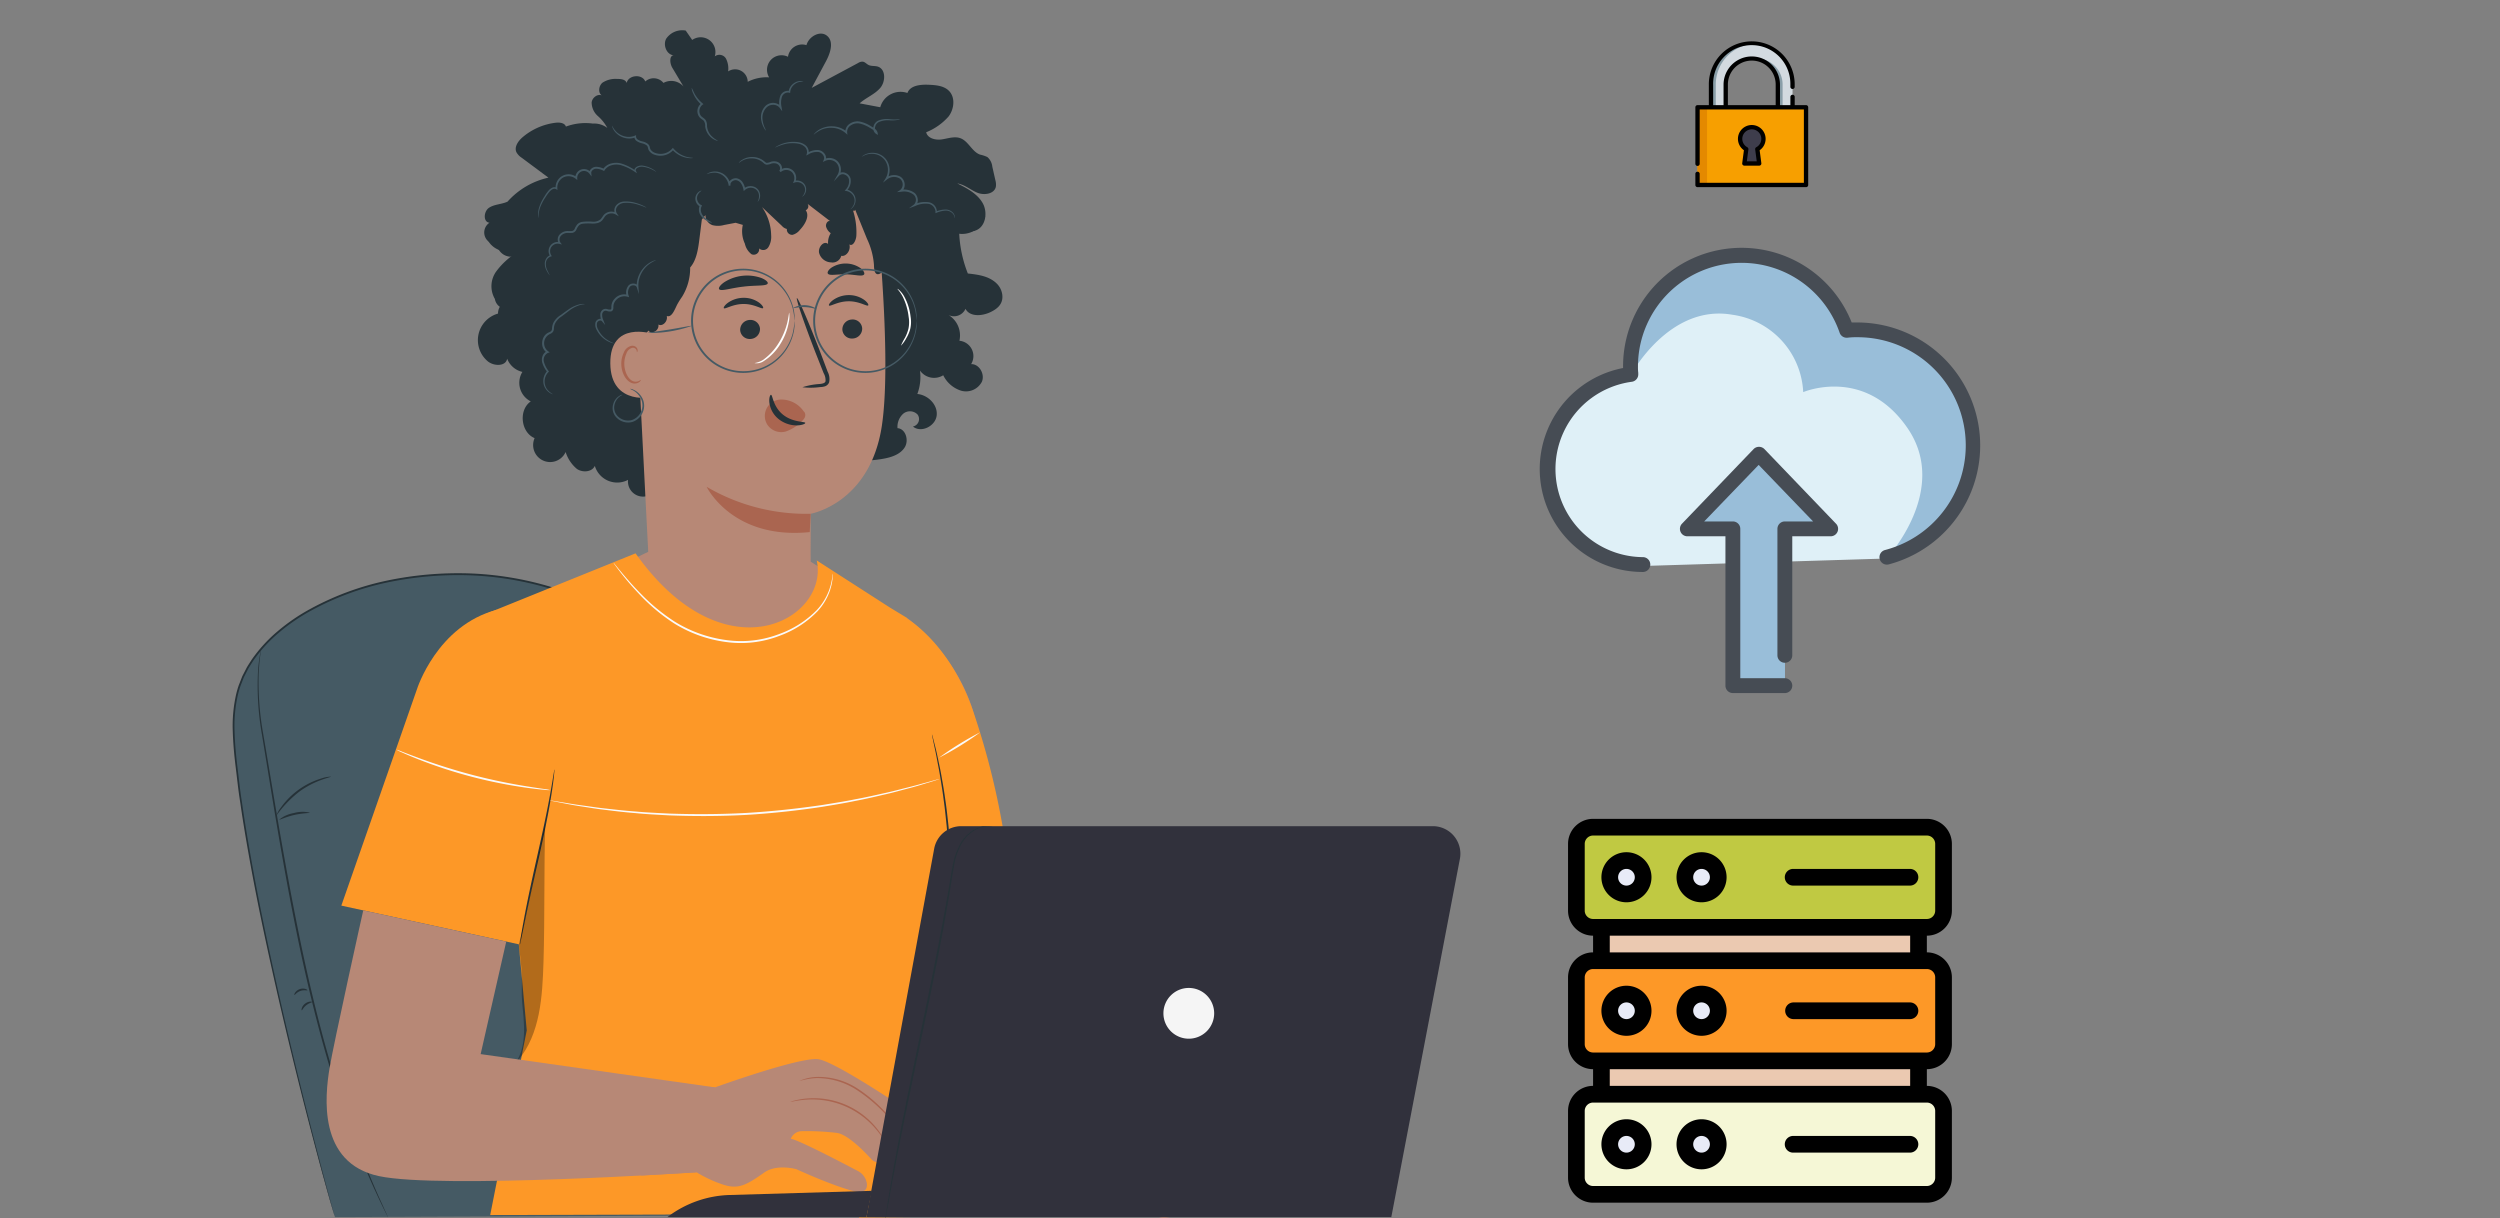 <svg xmlns="http://www.w3.org/2000/svg" width="505" height="246.099" viewBox="0 0 505 246.099">
  <rect x="0" y="0" width="505" height="246.099" fill="#808080" stroke="none"/>
  <g id="Grupo_163253" data-name="Grupo 163253" transform="translate(-810 -7545.543)">
    <g id="candado" transform="translate(1094.884 7553.94)">
      <path id="Trazado_155319" data-name="Trazado 155319" d="M129.106,20.44v-4.6a8.234,8.234,0,1,0-16.468,0v4.6m2.969,0v-4.6a5.265,5.265,0,1,1,10.529,0v4.6" transform="translate(-51.896 -7.166)" fill="#d3dae0"/>
      <g id="Grupo_162856" data-name="Grupo 162856" transform="translate(60.742 0.437)">
        <path id="Trazado_155320" data-name="Trazado 155320" d="M121.353,7.617c-.159-.009-.319-.014-.48-.014a8.234,8.234,0,0,0-8.234,8.234v4.6h.961v-4.6A8.234,8.234,0,0,1,121.353,7.617Z" transform="translate(-112.638 -7.603)" fill="#899ea8"/>
        <path id="Trazado_155321" data-name="Trazado 155321" d="M264.846,59.3c-.162,0-.322.008-.48.022a5.271,5.271,0,0,1,4.784,5.243v4.6h.961v-4.6A5.27,5.27,0,0,0,264.846,59.3Z" transform="translate(-255.651 -56.331)" fill="#899ea8"/>
      </g>
      <rect id="Rectángulo_35598" data-name="Rectángulo 35598" width="21.919" height="15.697" transform="translate(58.017 13.274)" fill="#f79f00"/>
      <rect id="Rectángulo_35599" data-name="Rectángulo 35599" width="1.921" height="15.697" transform="translate(58.017 13.274)" fill="#e48900"/>
      <path id="Trazado_155322" data-name="Trazado 155322" d="M219.665,303.409a2.358,2.358,0,1,0-3.478,2.075l-.379,2.9h3l-.379-2.9A2.357,2.357,0,0,0,219.665,303.409Z" transform="translate(-148.33 -283.76)" fill="#3e3d4c"/>
      <path id="Trazado_155323" data-name="Trazado 155323" d="M79.936,12.838H77.647V11.178a.437.437,0,0,0-.437-.437h0a.437.437,0,0,0-.437.437v1.659h-2.1V8.743a5.7,5.7,0,1,0-11.4-.072v4.166h-2.1V8.757a7.8,7.8,0,1,1,15.595-.086v.469a.437.437,0,0,0,.437.437h0a.437.437,0,0,0,.437-.437V8.755a8.671,8.671,0,1,0-17.341-.083v4.166H58.017a.437.437,0,0,0-.437.437V24.686a.437.437,0,0,0,.437.437h0a.437.437,0,0,0,.437-.437V13.711H79.5V28.534H58.453v-1.81a.437.437,0,0,0-.437-.437h0a.437.437,0,0,0-.437.437v2.247a.437.437,0,0,0,.437.437H79.936a.437.437,0,0,0,.437-.437v-15.7A.437.437,0,0,0,79.936,12.838ZM64.148,8.671a4.828,4.828,0,1,1,9.656,0v4.166H64.148Z" transform="translate(0)"/>
      <path id="Trazado_155324" data-name="Trazado 155324" d="M212.935,296.242a2.795,2.795,0,1,0-4.384,2.3l-.343,2.622a.437.437,0,0,0,.433.493h3a.437.437,0,0,0,.433-.493l-.343-2.622A2.793,2.793,0,0,0,212.935,296.242Zm-1.883,1.691a.437.437,0,0,0-.225.441l.315,2.409h-2l.315-2.409a.437.437,0,0,0-.225-.441,1.921,1.921,0,1,1,1.824,0Z" transform="translate(-141.164 -276.592)"/>
    </g>
    <g id="Grupo_163121" data-name="Grupo 163121" transform="translate(0 -1161.457)">
      <g id="Grupo_163120" data-name="Grupo 163120" transform="translate(815.228 8559.47)">
        <g id="Chair" transform="translate(41.772 263.317)">
          <g id="Grupo_162870" data-name="Grupo 162870">
            <g id="Grupo_162857" data-name="Grupo 162857" transform="translate(0.181 0.188)">
              <path id="Trazado_155325" data-name="Trazado 155325" d="M133.11,324.185c-2.976-5.1-6.155-10.222-10.842-14.446C110.391,299.037,90,295.855,72.674,299.7c-13.373,2.966-26,10.491-29.511,21.126-1.583,4.8-1.229,9.852-.731,14.8,3.257,32.341,19.445,91.028,20.077,92.387l109.136-.445A316.775,316.775,0,0,0,133.11,324.185Z" transform="translate(-42.011 -298.131)" fill="#455a64"/>
            </g>
            <g id="Grupo_162859" data-name="Grupo 162859">
              <g id="Grupo_162858" data-name="Grupo 162858">
                <path id="Trazado_155326" data-name="Trazado 155326" d="M171.588,427.5s-.067-.28-.179-.83l-.488-2.443c-.218-1.073-.461-2.406-.795-3.972l-1.181-5.4a315.449,315.449,0,0,0-9.741-33.826,328.284,328.284,0,0,0-21.187-47.673l-1.773-3.256-1.857-3.26c-1.24-2.19-2.505-4.4-3.872-6.574a44.491,44.491,0,0,0-10.143-11.859,16.667,16.667,0,0,0-1.6-1.193c-.553-.376-1.091-.776-1.658-1.134-1.169-.658-2.292-1.415-3.529-1.975l-1.827-.9-1.889-.782-.947-.392-.971-.335-1.95-.666a64.84,64.84,0,0,0-16.481-2.724,69.828,69.828,0,0,0-16.654,1.478,56.412,56.412,0,0,0-15.2,5.63,38.248,38.248,0,0,0-6.526,4.458,29.155,29.155,0,0,0-5.216,5.7c-.336.542-.7,1.065-1.013,1.618q-.433.847-.866,1.689-.343.882-.686,1.758a18.1,18.1,0,0,0-.528,1.8,28.4,28.4,0,0,0-.677,7.365c.069,2.447.29,4.866.582,7.241s.525,4.726.9,7.025c.649,4.611,1.423,9.066,2.2,13.367,1.564,8.6,3.291,16.565,4.9,23.824,3.256,14.511,6.229,26.177,8.328,34.224,1.048,4.025,1.9,7.14,2.476,9.251.3,1.048.522,1.849.676,2.4s.243.813.243.813-.1-.268-.281-.8c-.163-.546-.4-1.343-.714-2.387-.6-2.105-1.477-5.215-2.548-9.234-2.146-8.036-5.161-19.694-8.453-34.2-1.63-7.257-3.374-15.219-4.952-23.826-.785-4.3-1.566-8.761-2.222-13.377-.375-2.3-.611-4.656-.906-7.036s-.519-4.8-.592-7.271a28.726,28.726,0,0,1,.68-7.462A18.337,18.337,0,0,1,43,320.521q.348-.894.7-1.792l.88-1.72c.314-.563.686-1.094,1.028-1.645a29.517,29.517,0,0,1,5.28-5.777,38.656,38.656,0,0,1,6.585-4.5,56.769,56.769,0,0,1,15.305-5.676,70.145,70.145,0,0,1,16.752-1.489,65.123,65.123,0,0,1,16.585,2.744l1.964.671.979.338.955.395,1.9.788,1.842.906c1.247.565,2.381,1.328,3.561,1.994.573.362,1.117.766,1.674,1.147a16.794,16.794,0,0,1,1.62,1.206,44.844,44.844,0,0,1,10.222,11.961c1.372,2.185,2.635,4.4,3.875,6.59l1.857,3.266,1.772,3.262a325.691,325.691,0,0,1,21.13,47.755,307.139,307.139,0,0,1,9.628,33.884c.43,2.034.814,3.841,1.146,5.409s.551,2.905.757,3.98.347,1.891.449,2.451S171.588,427.5,171.588,427.5Z" transform="translate(-41.772 -297.884)" fill="#263238"/>
              </g>
            </g>
            <g id="Grupo_162861" data-name="Grupo 162861" transform="translate(5.022 15.283)">
              <g id="Grupo_162860" data-name="Grupo 162860">
                <path id="Trazado_155327" data-name="Trazado 155327" d="M49.1,317.985a1.735,1.735,0,0,1-.029.306l-.124.89c-.109.781-.234,1.939-.326,3.434a59.382,59.382,0,0,0,.917,12.627c1.838,10.568,4.089,25.226,7.383,41.257,1.654,8.016,3.465,15.6,5.381,22.429s3.927,12.889,5.757,17.927c1.888,5.018,3.565,9.022,4.791,11.757l1.427,3.145.363.823a1.823,1.823,0,0,1,.111.286,152.978,152.978,0,0,1-6.955-15.913c-1.867-5.033-3.917-11.094-5.846-17.927s-3.762-14.424-5.418-22.447c-3.3-16.047-5.5-30.711-7.272-41.295a57.4,57.4,0,0,1-.795-12.68A30.64,30.64,0,0,1,49.1,317.985Z" transform="translate(-48.377 -317.985)" fill="#263238"/>
              </g>
            </g>
            <g id="Grupo_162863" data-name="Grupo 162863" transform="translate(8.795 41.077)">
              <g id="Grupo_162862" data-name="Grupo 162862">
                <path id="Trazado_155328" data-name="Trazado 155328" d="M64.42,351.922c.013.065-.757.232-1.941.659a18.247,18.247,0,0,0-4.332,2.271,22.543,22.543,0,0,0-4.8,4.988,6.745,6.745,0,0,1,1.029-1.792,15.579,15.579,0,0,1,8.019-5.732A6.71,6.71,0,0,1,64.42,351.922Z" transform="translate(-53.339 -351.911)" fill="#263238"/>
              </g>
            </g>
            <g id="Grupo_162865" data-name="Grupo 162865" transform="translate(9.395 48.217)">
              <g id="Grupo_162864" data-name="Grupo 162864">
                <path id="Trazado_155329" data-name="Trazado 155329" d="M60.313,361.456c-.005.119-1.443.071-3.145.469-1.707.382-2.98,1.05-3.037.945a6.333,6.333,0,0,1,2.949-1.331A6.326,6.326,0,0,1,60.313,361.456Z" transform="translate(-54.128 -361.302)" fill="#263238"/>
              </g>
            </g>
            <g id="Grupo_162867" data-name="Grupo 162867" transform="translate(12.451 83.906)">
              <g id="Grupo_162866" data-name="Grupo 162866">
                <path id="Trazado_155330" data-name="Trazado 155330" d="M58.169,409.531c-.046-.019-.027-.211.137-.467a1.923,1.923,0,0,1,2.092-.748c.29.094.426.231.4.274-.046.1-.691-.141-1.434.139C58.614,408.983,58.269,409.579,58.169,409.531Z" transform="translate(-58.148 -408.242)" fill="#263238"/>
              </g>
            </g>
            <g id="Grupo_162869" data-name="Grupo 162869" transform="translate(13.903 86.527)">
              <g id="Grupo_162868" data-name="Grupo 162868">
                <path id="Trazado_155331" data-name="Trazado 155331" d="M60.1,413.463c-.109,0-.045-.781.658-1.338s1.477-.456,1.451-.35c0,.113-.63.186-1.2.658C60.421,412.889,60.211,413.49,60.1,413.463Z" transform="translate(-60.058 -411.689)" fill="#263238"/>
              </g>
            </g>
          </g>
        </g>
        <g id="Character" transform="translate(60.745 153.667)">
          <g id="Grupo_163112" data-name="Grupo 163112">
            <g id="Grupo_162887" data-name="Grupo 162887" transform="translate(112.999 118.679)">
              <path id="Trazado_155332" data-name="Trazado 155332" d="M238.2,400.87s-2.435-59.671-4.68-70.011c-2.858-13.154-13.933-21.1-13.933-21.1l-4.243,102.621,4.411,2.639,2.6,1.368c1.168,4.363-1.243,5.429,10.692,8.5.958.246,20.019,3.257,20.019,3.257l1.87-19.364Z" transform="translate(-215.348 -309.76)" fill="#b78876"/>
              <g id="Grupo_162886" data-name="Grupo 162886" transform="translate(20.018 91.11)">
                <g id="Grupo_162873" data-name="Grupo 162873" transform="translate(0 6.083)">
                  <g id="Grupo_162872" data-name="Grupo 162872">
                    <g id="Grupo_162871" data-name="Grupo 162871">
                      <path id="Trazado_155333" data-name="Trazado 155333" d="M277.049,458.1s-6.891.471-9.7,1.608a10.7,10.7,0,0,1-9.378-1.14,26.585,26.585,0,0,1-4.062-3.171l-9.394.049a11.276,11.276,0,0,1-2.076-11.6,12.6,12.6,0,0,1,2.075-3.71c1.09-1.229,1.587-1.959,4.62-2.549l12.452,1.89s17.259-1.6,20.361-.209c0,0,3.91,2.209,5.126,3.145.458.352,1.918,4.722-.845,7.067,0,0,2.488,1.9,1.2,3.669l-.619.788s1.691,2.1.866,3.04-8.131,5.435-10.8,4.457-.807-3.174.347-3.647" transform="translate(-241.676 -437.593)" fill="#b78876"/>
                    </g>
                  </g>
                </g>
                <g id="Grupo_162875" data-name="Grupo 162875" transform="translate(32.834 14.213)">
                  <g id="Grupo_162874" data-name="Grupo 162874">
                    <path id="Trazado_155334" data-name="Trazado 155334" d="M294.645,448.288a6.789,6.789,0,0,0-.908.345c-.579.234-1.417.567-2.472.928-.527.18-1.109.364-1.737.544s-1.313.335-2.023.582a4.36,4.36,0,0,0-2,1.265,2.5,2.5,0,0,0-.49,2.479,1.947,1.947,0,0,0,.934.963,3.424,3.424,0,0,0,1.236.316,10.128,10.128,0,0,0,2.343-.173,20.629,20.629,0,0,0,3.793-1.074c1.049-.4,1.876-.766,2.445-1.024a5.765,5.765,0,0,0,.87-.434,6.03,6.03,0,0,0-.916.324c-.583.224-1.421.563-2.473.93a21.993,21.993,0,0,1-3.766,1,10.2,10.2,0,0,1-2.271.153,3.155,3.155,0,0,1-1.125-.29,1.645,1.645,0,0,1-.789-.811,2.217,2.217,0,0,1,.442-2.169,4.13,4.13,0,0,1,1.862-1.187c.684-.246,1.37-.407,2-.605s1.213-.389,1.738-.584c1.051-.389,1.883-.753,2.447-1.023A5.15,5.15,0,0,0,294.645,448.288Z" transform="translate(-284.861 -448.286)" fill="#aa6550"/>
                  </g>
                </g>
                <g id="Grupo_162877" data-name="Grupo 162877" transform="translate(31.967 8.905)">
                  <g id="Grupo_162876" data-name="Grupo 162876">
                    <path id="Trazado_155335" data-name="Trazado 155335" d="M293.6,441.307a6.389,6.389,0,0,0-.9.349c-.576.235-1.408.575-2.454.948s-2.3.78-3.722,1.152a5.133,5.133,0,0,0-2.165.929,1.86,1.86,0,0,0-.617,1.143,2.346,2.346,0,0,0,.218,1.309,3.161,3.161,0,0,0,1.96,1.6,5.09,5.09,0,0,0,2.351.137,22.54,22.54,0,0,0,3.75-1.172l2.469-.923a5.885,5.885,0,0,0,.891-.378,5.85,5.85,0,0,0-.931.265l-2.5.831a24.518,24.518,0,0,1-3.719,1.1,4.863,4.863,0,0,1-2.217-.144,2.879,2.879,0,0,1-1.774-1.443,1.738,1.738,0,0,1,.323-2.1,4.95,4.95,0,0,1,2.035-.878,38.92,38.92,0,0,0,3.724-1.222c1.042-.4,1.864-.773,2.427-1.043A5.329,5.329,0,0,0,293.6,441.307Z" transform="translate(-283.721 -441.305)" fill="#aa6550"/>
                  </g>
                </g>
                <g id="Grupo_162879" data-name="Grupo 162879" transform="translate(38.227 7.536)">
                  <g id="Grupo_162878" data-name="Grupo 162878">
                    <path id="Trazado_155336" data-name="Trazado 155336" d="M292.056,442.47a9,9,0,0,0,.3-1.486,8.884,8.884,0,0,0,.344-1.477,3.671,3.671,0,0,0-.647,2.964Z" transform="translate(-291.954 -439.505)" fill="#aa6550"/>
                  </g>
                </g>
                <g id="Grupo_162883" data-name="Grupo 162883" transform="translate(12.358)">
                  <g id="Grupo_162880" data-name="Grupo 162880" transform="translate(0 0.152)">
                    <path id="Trazado_155337" data-name="Trazado 155337" d="M257.93,440.908l6.509-2.666s18.044-8.887,18.361-8.433,1.3.383,1.135,2.609-10.695,6.928-11.014,7.705.322,4.656-3.542,7.526-6.692,2.99-6.692,2.99" transform="translate(-257.93 -429.792)" fill="#b78876"/>
                  </g>
                  <g id="Grupo_162882" data-name="Grupo 162882">
                    <g id="Grupo_162881" data-name="Grupo 162881">
                      <path id="Trazado_155338" data-name="Trazado 155338" d="M262.687,450.59a.5.5,0,0,0,.156,0,4.458,4.458,0,0,0,.453-.054,10.164,10.164,0,0,0,1.7-.445,16.518,16.518,0,0,0,5.5-3.319,7.9,7.9,0,0,0,2.156-3.883,17.844,17.844,0,0,0,.336-2.458,1.4,1.4,0,0,1,.059-.284.538.538,0,0,1,.168-.179,5.994,5.994,0,0,1,.526-.356c.368-.228.752-.446,1.142-.666,1.562-.875,3.227-1.762,4.9-2.772.838-.506,1.68-1.041,2.5-1.648a9.623,9.623,0,0,0,1.166-1.017,3.232,3.232,0,0,0,.487-.643,1.372,1.372,0,0,0,.143-.412,3.319,3.319,0,0,0,.03-.4,2.883,2.883,0,0,0-.315-1.579,1.866,1.866,0,0,0-.591-.569,1.105,1.105,0,0,1-.256-.212c-.02-.018.015.006-.065-.062a.2.2,0,0,0-.129-.038.679.679,0,0,0-.128.013c-.069.015-.135.032-.2.051-.981.325-1.876.741-2.774,1.132-1.785.8-3.489,1.6-5.111,2.37-3.24,1.543-6.143,2.964-8.575,4.167-.609.295-1.185.6-1.736.849l-1.592.665-2.547,1.072-1.606.689-.414.186a.581.581,0,0,0-.137.073.6.6,0,0,0,.149-.044l.427-.158,1.628-.636L262.7,439l1.6-.644c.567-.246,1.137-.541,1.751-.832l8.6-4.106c1.623-.762,3.329-1.559,5.112-2.351.89-.386,1.8-.806,2.739-1.114.058-.018.115-.032.169-.044a.362.362,0,0,1,.059-.007c0-.011,0,.022.009-.025s-.005-.048.01-.075a.059.059,0,0,1,.021-.022c-.2.144-.052.046-.094.082l.018.023a1.413,1.413,0,0,0,.323.275,1.569,1.569,0,0,1,.5.479,2.611,2.611,0,0,1,.268,1.408,1.357,1.357,0,0,1-.138.681,3,3,0,0,1-.439.579,9.439,9.439,0,0,1-1.128.981c-.8.6-1.635,1.131-2.468,1.635-1.665,1.009-3.323,1.9-4.887,2.784-.391.223-.776.443-1.15.677a6.151,6.151,0,0,0-.55.377.762.762,0,0,0-.251.3,1.59,1.59,0,0,0-.072.341,17.956,17.956,0,0,1-.316,2.438,7.71,7.71,0,0,1-2.063,3.788,15.149,15.149,0,0,1-2.91,2.163,15.746,15.746,0,0,1-2.474,1.2,11.642,11.642,0,0,1-1.667.5c-.195.043-.344.067-.445.084A.768.768,0,0,0,262.687,450.59Z" transform="translate(-257.93 -429.593)" fill="#aa6550"/>
                    </g>
                  </g>
                </g>
                <g id="Grupo_162885" data-name="Grupo 162885" transform="translate(33.352 21.43)">
                  <g id="Grupo_162884" data-name="Grupo 162884">
                    <path id="Trazado_155339" data-name="Trazado 155339" d="M289.42,457.781a2.289,2.289,0,0,0-.693.218,6.9,6.9,0,0,0-1.7,1.029,6.254,6.254,0,0,0-.972.985,2.088,2.088,0,0,0-.5,1.545,1.7,1.7,0,0,0,1.242,1.287,3.285,3.285,0,0,0,1.908-.1,35.107,35.107,0,0,0,5.99-2.552,19.48,19.48,0,0,0,1.678-1.04,3,3,0,0,0,.569-.449,3.607,3.607,0,0,0-.634.347c-.4.236-.98.57-1.716.95a42.019,42.019,0,0,1-5.976,2.45,3.027,3.027,0,0,1-1.731.106,1.421,1.421,0,0,1-1.052-1.045,1.854,1.854,0,0,1,.423-1.348,6.316,6.316,0,0,1,.908-.969A10.37,10.37,0,0,1,289.42,457.781Z" transform="translate(-285.542 -457.778)" fill="#aa6550"/>
                  </g>
                </g>
              </g>
            </g>
            <g id="Grupo_163075" data-name="Grupo 163075" transform="translate(30.568)">
              <g id="Grupo_162890" data-name="Grupo 162890">
                <g id="Grupo_162888" data-name="Grupo 162888" transform="translate(1.282)">
                  <path id="Trazado_155340" data-name="Trazado 155340" d="M112.412,209.834a2.428,2.428,0,0,1-.977-4.027c-1.232-.676-.883-2.622.081-3.644s2.343-1.65,3.094-2.837a2.884,2.884,0,0,1-3.445-2.492,2.353,2.353,0,0,1-1.49-4.315c-1.316-.112-1.2-2.288-.1-3.02s2.549-.678,3.745-1.241a15.546,15.546,0,0,1,8.255-4.842l-5.388-4.013a3.113,3.113,0,0,1-1.085-1.144c-.469-1.07.37-2.251,1.257-3.012a12.61,12.61,0,0,1,6.7-2.926c.788-.092,1.8.028,2.048.78a11.3,11.3,0,0,1,5.458-.608,4.365,4.365,0,0,1,2.91.881,8.641,8.641,0,0,0-1.921-2.407,3.694,3.694,0,0,1-1.249-2.732c.1-1.028,1.345-1.918,2.2-1.337-.956-.451-.83-1.987-.016-2.663a4.791,4.791,0,0,1,3.017-.754c.738-.017,1.676.106,1.877.815.336-1.651,3.155-1.88,3.753-.306a2.55,2.55,0,0,1,3.677.288,3.281,3.281,0,0,1,4.643,1.727l-2.863-4.8c-.541-.907-.634-2.606.416-2.5-1.508.005-2.369-2.054-1.635-3.37a3.921,3.921,0,0,1,3.936-1.63l1.309,1.894a2.982,2.982,0,0,1,4.56,3.321,1.535,1.535,0,0,1,2.264.452,4.437,4.437,0,0,1,.434,2.584,2.55,2.55,0,0,1,3.955,2.1,8.314,8.314,0,0,1,4.328-.9A2.932,2.932,0,0,1,169.966,159a2.892,2.892,0,0,1,3.732-2.351c.467-1.749,2.761-3.044,4.157-1.889,1.442,1.192.665,3.505-.218,5.154l-2.876,5.366,9.363-5.02a1.635,1.635,0,0,1,.937-.278c.452.055.768.467,1.176.671.565.282,1.252.141,1.857.326,1.653.506,1.625,3.03.493,4.336s-2.863,1.93-4.144,3.091l4.161.786a4.255,4.255,0,0,1,5.489-2.878c.566-1.536,2.625-1.732,4.261-1.664,1.466.062,3.078.184,4.116,1.22,1.327,1.325,1.077,3.653-.04,5.159a11.918,11.918,0,0,1-4.547,3.217c.28,1.245,1.9,1.629,3.159,1.442s2.576-.68,3.77-.231c1.622.61,2.31,2.708,3.939,3.3a6.929,6.929,0,0,1,1.487.494,2.952,2.952,0,0,1,1,1.936l.609,2.7a3.279,3.279,0,0,1,.111,1.356c-.3,1.469-2.346,1.787-3.734,1.221s-2.575-1.662-4.058-1.881c1.954.975,4.017,2.051,5.11,3.941s.644,4.828-1.412,5.565c-2.081.746-4.13-1.053-5.645-2.663s-3.691-3.324-5.7-2.4" transform="translate(-108.616 -153.667)" fill="#263238"/>
                </g>
                <g id="Grupo_162889" data-name="Grupo 162889" transform="translate(0 26.468)">
                  <path id="Trazado_155341" data-name="Trazado 155341" d="M115.016,216.888a2.672,2.672,0,0,0-4.027,2.329,5.574,5.574,0,0,0-2.086,9.627c1.229,1.037,3.672,1.076,3.93-.512A4.338,4.338,0,0,0,115.911,231a4.2,4.2,0,0,0,1.695,5.956c-2.5,1.72-2.029,6.256.776,7.422a3.43,3.43,0,1,0,6.264,2.8,7.285,7.285,0,0,0,2.284,3.424c1.152.782,3.034.645,3.617-.62a4.711,4.711,0,0,0,6.707,2.828,3.048,3.048,0,0,0,5.991,1.054l7.847.6a28.065,28.065,0,0,0,5.215.074,14.092,14.092,0,0,0,6.213-2.251,4.785,4.785,0,0,1,1.905-.945,4.893,4.893,0,0,1,2.365.576,12.738,12.738,0,0,0,12.3-1.811,6.365,6.365,0,0,1,1.7-1.131,5.723,5.723,0,0,1,2.341-.121,23,23,0,0,0,5.77-.33c1.63-.3,3.37-.885,4.247-2.292s.191-3.754-1.462-3.869a3.559,3.559,0,0,1,1.131-2.9,2.142,2.142,0,0,1,2.906.128,1.541,1.541,0,0,1-.921,2.442c1.669,1.375,4.571-.1,4.8-2.254s-1.756-4.122-3.91-4.322a9.772,9.772,0,0,0,.531-4.731,3.5,3.5,0,0,0,4.7.948,6.034,6.034,0,0,0,3.649,3.131,3.613,3.613,0,0,0,4.162-1.829c.64-1.521-.526-3.6-2.175-3.551a3.11,3.11,0,0,0-2.367-4.718,4.839,4.839,0,0,0-2.5-5.37,2.545,2.545,0,0,0,3.728-1.083c.864,1.661,3.327,1.484,5.017.68,1.325-.631,2.625-1.583,2.417-3.5a3.842,3.842,0,0,0-1.2-2.353c-1.552-1.466-3.712-1.735-5.763-1.964a25.116,25.116,0,0,1-1.738-8.025A4.84,4.84,0,0,0,209.4,199.6l-11.363-7.063s-26.3-4.062-27.249-4.062-55.92,28.314-55.92,28.314c-1.271,1.33-3.755.729-4.689-.856a5.1,5.1,0,0,1,.442-5.221,15.011,15.011,0,0,1,4.02-3.735c-1.759-.122-3.637-.285-4.94-1.563a2.8,2.8,0,0,1-.753-3.041c.635-1.515,2.387-1.411,3.512-2.274a6.345,6.345,0,0,0,1.445-2" transform="translate(-106.93 -188.479)" fill="#263238"/>
                </g>
              </g>
              <g id="Grupo_163010" data-name="Grupo 163010" transform="translate(27.367 29.002)">
                <g id="Grupo_163009" data-name="Grupo 163009">
                  <g id="Grupo_163008" data-name="Grupo 163008">
                    <g id="Grupo_162893" data-name="Grupo 162893">
                      <g id="Grupo_162892" data-name="Grupo 162892">
                        <g id="Grupo_162891" data-name="Grupo 162891">
                          <path id="Trazado_155342" data-name="Trazado 155342" d="M197.118,211.7c-.656-9.393-6.96-20.879-16.316-19.824l-29.184,7.589a5.509,5.509,0,0,0-4.891,5.621l3.229,63.055-7.031,3.362c-.069.016,7.279,4.087,7.209,4.1,0,0,6.751,19.853,26.044,13.689,3.826-1.222,5.556-5.421,6.3-9.735l.2.024c.005-.512,6.382-5.394,6.386-5.883,0,.489-6.286-3.563-6.286-3.563l-.015-1.711c.028-5.692.011-8.026.015-7.973,0,0,11.991-2.075,14.371-17.754C198.326,234.906,197.847,222.139,197.118,211.7Z" transform="translate(-142.924 -191.812)" fill="#b78876"/>
                        </g>
                      </g>
                    </g>
                    <g id="Grupo_163007" data-name="Grupo 163007" transform="translate(18.832 18.09)">
                      <g id="Grupo_163006" data-name="Grupo 163006">
                        <g id="Grupo_163005" data-name="Grupo 163005">
                          <g id="Grupo_163004" data-name="Grupo 163004">
                            <g id="Grupo_163003" data-name="Grupo 163003">
                              <g id="Grupo_162982" data-name="Grupo 162982" transform="translate(0 6.379)">
                                <g id="Grupo_162981" data-name="Grupo 162981">
                                  <g id="Grupo_162980" data-name="Grupo 162980">
                                    <g id="Grupo_162915" data-name="Grupo 162915" transform="translate(24.697)">
                                      <g id="Grupo_162903" data-name="Grupo 162903" transform="translate(2.718 4.933)">
                                        <g id="Grupo_162902" data-name="Grupo 162902">
                                          <g id="Grupo_162901" data-name="Grupo 162901">
                                            <g id="Grupo_162900" data-name="Grupo 162900">
                                              <g id="Grupo_162899" data-name="Grupo 162899">
                                                <g id="Grupo_162898" data-name="Grupo 162898">
                                                  <g id="Grupo_162897" data-name="Grupo 162897">
                                                    <g id="Grupo_162896" data-name="Grupo 162896">
                                                      <g id="Grupo_162895" data-name="Grupo 162895">
                                                        <g id="Grupo_162894" data-name="Grupo 162894">
                                                          <path id="Trazado_155343" data-name="Trazado 155343" d="M207.759,232.284a2.009,2.009,0,0,1-1.923,2.04,1.921,1.921,0,0,1-2.083-1.8,2.009,2.009,0,0,1,1.921-2.041A1.922,1.922,0,0,1,207.759,232.284Z" transform="translate(-203.751 -230.483)" fill="#263238"/>
                                                        </g>
                                                      </g>
                                                    </g>
                                                  </g>
                                                </g>
                                              </g>
                                            </g>
                                          </g>
                                        </g>
                                      </g>
                                      <g id="Grupo_162914" data-name="Grupo 162914">
                                        <g id="Grupo_162913" data-name="Grupo 162913">
                                          <g id="Grupo_162912" data-name="Grupo 162912">
                                            <g id="Grupo_162911" data-name="Grupo 162911">
                                              <g id="Grupo_162910" data-name="Grupo 162910">
                                                <g id="Grupo_162909" data-name="Grupo 162909">
                                                  <g id="Grupo_162908" data-name="Grupo 162908">
                                                    <g id="Grupo_162907" data-name="Grupo 162907">
                                                      <g id="Grupo_162906" data-name="Grupo 162906">
                                                        <g id="Grupo_162905" data-name="Grupo 162905">
                                                          <g id="Grupo_162904" data-name="Grupo 162904">
                                                            <path id="Trazado_155344" data-name="Trazado 155344" d="M208.115,226.08c-.247.264-1.776-.852-3.938-.832-2.159-.011-3.738,1.112-3.975.849-.116-.116.135-.591.822-1.1a5.519,5.519,0,0,1,3.18-1,5.3,5.3,0,0,1,3.137.989C208.009,225.49,208.237,225.962,208.115,226.08Z" transform="translate(-200.175 -223.995)" fill="#263238"/>
                                                          </g>
                                                        </g>
                                                      </g>
                                                    </g>
                                                  </g>
                                                </g>
                                              </g>
                                            </g>
                                          </g>
                                        </g>
                                      </g>
                                    </g>
                                    <g id="Grupo_162937" data-name="Grupo 162937" transform="translate(3.453 0.548)">
                                      <g id="Grupo_162925" data-name="Grupo 162925" transform="translate(3.32 4.47)">
                                        <g id="Grupo_162924" data-name="Grupo 162924">
                                          <g id="Grupo_162923" data-name="Grupo 162923">
                                            <g id="Grupo_162922" data-name="Grupo 162922">
                                              <g id="Grupo_162921" data-name="Grupo 162921">
                                                <g id="Grupo_162920" data-name="Grupo 162920">
                                                  <g id="Grupo_162919" data-name="Grupo 162919">
                                                    <g id="Grupo_162918" data-name="Grupo 162918">
                                                      <g id="Grupo_162917" data-name="Grupo 162917">
                                                        <g id="Grupo_162916" data-name="Grupo 162916">
                                                          <path id="Trazado_155345" data-name="Trazado 155345" d="M180.609,232.4a2.009,2.009,0,0,1-1.923,2.04,1.922,1.922,0,0,1-2.083-1.8,2.01,2.01,0,0,1,1.921-2.041A1.923,1.923,0,0,1,180.609,232.4Z" transform="translate(-176.601 -230.595)" fill="#263238"/>
                                                        </g>
                                                      </g>
                                                    </g>
                                                  </g>
                                                </g>
                                              </g>
                                            </g>
                                          </g>
                                        </g>
                                      </g>
                                      <g id="Grupo_162936" data-name="Grupo 162936">
                                        <g id="Grupo_162935" data-name="Grupo 162935">
                                          <g id="Grupo_162934" data-name="Grupo 162934">
                                            <g id="Grupo_162933" data-name="Grupo 162933">
                                              <g id="Grupo_162932" data-name="Grupo 162932">
                                                <g id="Grupo_162931" data-name="Grupo 162931">
                                                  <g id="Grupo_162930" data-name="Grupo 162930">
                                                    <g id="Grupo_162929" data-name="Grupo 162929">
                                                      <g id="Grupo_162928" data-name="Grupo 162928">
                                                        <g id="Grupo_162927" data-name="Grupo 162927">
                                                          <g id="Grupo_162926" data-name="Grupo 162926">
                                                            <path id="Trazado_155346" data-name="Trazado 155346" d="M180.175,226.8c-.248.264-1.779-.852-3.939-.831-2.159-.011-3.738,1.112-3.974.849-.116-.116.132-.591.822-1.1a5.508,5.508,0,0,1,3.18-1,5.3,5.3,0,0,1,3.137.989C180.066,226.211,180.3,226.683,180.175,226.8Z" transform="translate(-172.234 -224.716)" fill="#263238"/>
                                                          </g>
                                                        </g>
                                                      </g>
                                                    </g>
                                                  </g>
                                                </g>
                                              </g>
                                            </g>
                                          </g>
                                        </g>
                                      </g>
                                    </g>
                                    <g id="Grupo_162948" data-name="Grupo 162948" transform="translate(18.212 0.606)">
                                      <g id="Grupo_162947" data-name="Grupo 162947">
                                        <g id="Grupo_162946" data-name="Grupo 162946">
                                          <g id="Grupo_162945" data-name="Grupo 162945">
                                            <g id="Grupo_162944" data-name="Grupo 162944">
                                              <g id="Grupo_162943" data-name="Grupo 162943">
                                                <g id="Grupo_162942" data-name="Grupo 162942">
                                                  <g id="Grupo_162941" data-name="Grupo 162941">
                                                    <g id="Grupo_162940" data-name="Grupo 162940">
                                                      <g id="Grupo_162939" data-name="Grupo 162939">
                                                        <g id="Grupo_162938" data-name="Grupo 162938">
                                                          <path id="Trazado_155347" data-name="Trazado 155347" d="M192.781,242.8a14.274,14.274,0,0,1,3.506-.658c.552-.061,1.074-.174,1.164-.551a2.814,2.814,0,0,0-.379-1.633q-.793-2-1.661-4.192c-2.308-5.968-3.982-10.878-3.741-10.968s2.308,4.673,4.615,10.641q.833,2.208,1.592,4.217a3.191,3.191,0,0,1,.3,2.164,1.387,1.387,0,0,1-.9.814,3.719,3.719,0,0,1-.937.136A14.086,14.086,0,0,1,192.781,242.8Z" transform="translate(-191.647 -224.792)" fill="#263238"/>
                                                        </g>
                                                      </g>
                                                    </g>
                                                  </g>
                                                </g>
                                              </g>
                                            </g>
                                          </g>
                                        </g>
                                      </g>
                                    </g>
                                    <g id="Grupo_162958" data-name="Grupo 162958" transform="translate(0 38.725)">
                                      <g id="Grupo_162957" data-name="Grupo 162957">
                                        <g id="Grupo_162956" data-name="Grupo 162956">
                                          <g id="Grupo_162955" data-name="Grupo 162955">
                                            <g id="Grupo_162954" data-name="Grupo 162954">
                                              <g id="Grupo_162953" data-name="Grupo 162953">
                                                <g id="Grupo_162952" data-name="Grupo 162952">
                                                  <g id="Grupo_162951" data-name="Grupo 162951">
                                                    <g id="Grupo_162950" data-name="Grupo 162950">
                                                      <g id="Grupo_162949" data-name="Grupo 162949">
                                                        <path id="Trazado_155348" data-name="Trazado 155348" d="M188.707,280.38a39.849,39.849,0,0,1-21.014-5.452s5.163,10.724,20.828,9.152Z" transform="translate(-167.693 -274.928)" fill="#aa6550"/>
                                                      </g>
                                                    </g>
                                                  </g>
                                                </g>
                                              </g>
                                            </g>
                                          </g>
                                        </g>
                                      </g>
                                    </g>
                                    <g id="Grupo_162968" data-name="Grupo 162968" transform="translate(11.78 21.097)">
                                      <g id="Grupo_162967" data-name="Grupo 162967">
                                        <g id="Grupo_162966" data-name="Grupo 162966">
                                          <g id="Grupo_162965" data-name="Grupo 162965">
                                            <g id="Grupo_162964" data-name="Grupo 162964">
                                              <g id="Grupo_162963" data-name="Grupo 162963">
                                                <g id="Grupo_162962" data-name="Grupo 162962">
                                                  <g id="Grupo_162961" data-name="Grupo 162961">
                                                    <g id="Grupo_162960" data-name="Grupo 162960">
                                                      <g id="Grupo_162959" data-name="Grupo 162959">
                                                        <path id="Trazado_155349" data-name="Trazado 155349" d="M191.007,254.128a5.477,5.477,0,0,0-4.49-2.382,3.31,3.31,0,0,0-2.777,5.181,3.39,3.39,0,0,0,3.589,1.293,7.9,7.9,0,0,0,3.216-2.025,2.5,2.5,0,0,0,.686-.832,1.145,1.145,0,0,0-.1-1.127" transform="translate(-183.186 -251.743)" fill="#aa6550"/>
                                                      </g>
                                                    </g>
                                                  </g>
                                                </g>
                                              </g>
                                            </g>
                                          </g>
                                        </g>
                                      </g>
                                    </g>
                                    <g id="Grupo_162979" data-name="Grupo 162979" transform="translate(12.653 20.147)">
                                      <g id="Grupo_162978" data-name="Grupo 162978">
                                        <g id="Grupo_162977" data-name="Grupo 162977">
                                          <g id="Grupo_162976" data-name="Grupo 162976">
                                            <g id="Grupo_162975" data-name="Grupo 162975">
                                              <g id="Grupo_162974" data-name="Grupo 162974">
                                                <g id="Grupo_162973" data-name="Grupo 162973">
                                                  <g id="Grupo_162972" data-name="Grupo 162972">
                                                    <g id="Grupo_162971" data-name="Grupo 162971">
                                                      <g id="Grupo_162970" data-name="Grupo 162970">
                                                        <g id="Grupo_162969" data-name="Grupo 162969">
                                                          <path id="Trazado_155350" data-name="Trazado 155350" d="M184.678,250.494c.351-.023.372,2.324,2.391,3.975s4.516,1.377,4.535,1.7c.034.147-.554.46-1.609.5a5.844,5.844,0,0,1-3.786-1.29,5.09,5.09,0,0,1-1.854-3.334C184.26,251.065,184.517,250.482,184.678,250.494Z" transform="translate(-184.335 -250.494)" fill="#263238"/>
                                                        </g>
                                                      </g>
                                                    </g>
                                                  </g>
                                                </g>
                                              </g>
                                            </g>
                                          </g>
                                        </g>
                                      </g>
                                    </g>
                                  </g>
                                </g>
                              </g>
                              <g id="Grupo_162992" data-name="Grupo 162992" transform="translate(2.482 2.431)">
                                <g id="Grupo_162991" data-name="Grupo 162991">
                                  <g id="Grupo_162990" data-name="Grupo 162990">
                                    <g id="Grupo_162989" data-name="Grupo 162989">
                                      <g id="Grupo_162988" data-name="Grupo 162988">
                                        <g id="Grupo_162987" data-name="Grupo 162987">
                                          <g id="Grupo_162986" data-name="Grupo 162986">
                                            <g id="Grupo_162985" data-name="Grupo 162985">
                                              <g id="Grupo_162984" data-name="Grupo 162984">
                                                <g id="Grupo_162983" data-name="Grupo 162983">
                                                  <path id="Trazado_155351" data-name="Trazado 155351" d="M180.815,220.395c-.209.589-2.369.325-4.9.648-2.54.272-4.58,1.029-4.92.5-.152-.251.2-.806,1.023-1.381a8.6,8.6,0,0,1,7.484-.877C180.433,219.657,180.905,220.115,180.815,220.395Z" transform="translate(-170.958 -218.802)" fill="#263238"/>
                                                </g>
                                              </g>
                                            </g>
                                          </g>
                                        </g>
                                      </g>
                                    </g>
                                  </g>
                                </g>
                              </g>
                              <g id="Grupo_163002" data-name="Grupo 163002" transform="translate(24.437)">
                                <g id="Grupo_163001" data-name="Grupo 163001">
                                  <g id="Grupo_163000" data-name="Grupo 163000">
                                    <g id="Grupo_162999" data-name="Grupo 162999">
                                      <g id="Grupo_162998" data-name="Grupo 162998">
                                        <g id="Grupo_162997" data-name="Grupo 162997">
                                          <g id="Grupo_162996" data-name="Grupo 162996">
                                            <g id="Grupo_162995" data-name="Grupo 162995">
                                              <g id="Grupo_162994" data-name="Grupo 162994">
                                                <g id="Grupo_162993" data-name="Grupo 162993">
                                                  <path id="Trazado_155352" data-name="Trazado 155352" d="M207.2,217.819c-.376.493-1.869-.006-3.66-.018-1.79-.074-3.3.353-3.657-.158-.154-.249.081-.742.741-1.211a5.3,5.3,0,0,1,5.9.142C207.151,217.074,207.362,217.578,207.2,217.819Z" transform="translate(-199.833 -215.605)" fill="#263238"/>
                                                </g>
                                              </g>
                                            </g>
                                          </g>
                                        </g>
                                      </g>
                                    </g>
                                  </g>
                                </g>
                              </g>
                            </g>
                          </g>
                        </g>
                      </g>
                    </g>
                  </g>
                </g>
              </g>
              <g id="Grupo_163011" data-name="Grupo 163011" transform="translate(20.038 19.848)">
                <path id="Trazado_155353" data-name="Trazado 155353" d="M144.348,218.264a2.619,2.619,0,0,0,.747,3,1.806,1.806,0,0,0,2.567-.71c.682.921,2.254-.014,2.039-1.214.847.476,1.959-.661,1.689-1.726.983.38,1.57-1.208,2.088-2.271a16.946,16.946,0,0,1,1.01-1.616,11,11,0,0,0,1.629-5.908c1.283-1.454,1.613-3.7,1.873-5.784l.488-3.9.729-.9a2.12,2.12,0,0,0,1.4,2.029,4.531,4.531,0,0,0,2.365-.029l2.331-.446,1.452.428a5.9,5.9,0,0,0,.417,3.8,3.662,3.662,0,0,0,1.339,2.124,1.1,1.1,0,0,0,1.54-1.174,1.221,1.221,0,0,0,1.892-.291,4.017,4.017,0,0,0,.535-2.4,10.266,10.266,0,0,0-1.847-5.661l4.033,3.812a1.89,1.89,0,0,0,.989.611,1.071,1.071,0,0,0,1.134,1.187,2.782,2.782,0,0,0,1.5-1.009c.991-1.033,2.042-2.79,1.169-3.961a.877.877,0,0,0,.395-1.282l4.581,3.516c-.457-.268-.968.443-.869,1.037a2.443,2.443,0,0,0,.952,1.366,3.6,3.6,0,0,0-.538,2.178c-.823-.747-2.071.624-1.81,1.814a2.6,2.6,0,0,0,2.422,1.907,1.809,1.809,0,0,0,2.054-1.331c1.007.218,1.986-1.166,1.63-2.306.727.491,1.373-.817,1.419-1.808a14.264,14.264,0,0,0-.779-5.343c-.03.255.254.47.436.331a.392.392,0,0,0-.07-.61q1.285,3.165,2.569,6.33a14.734,14.734,0,0,1,1.4,5.264c.011.753.094,1.788.726,1.859a.932.932,0,0,0,.5-.129,9.45,9.45,0,0,0,4.163-4.8,7.154,7.154,0,0,0,.644-2.219c.15-1.617-.519-3.18-.629-4.8a15.874,15.874,0,0,0-.132-2.141,6.44,6.44,0,0,0-1.651-2.8c-2.466-2.876-5.071-5.851-8.384-7.018-2.025-.712-4.19-.7-6.22-1.391a36.5,36.5,0,0,1-3.646-1.692c-5-2.362-10.535-2.682-15.906-2.238a25.5,25.5,0,0,0-8.825,2.046,30.906,30.906,0,0,0-8.3,6.339,47.087,47.087,0,0,0-9.765,13.067,23.036,23.036,0,0,0-2.356,12.931c.646,4.432,3.382,8.594,7.091,9.519l1.464-1.672" transform="translate(-133.285 -179.772)" fill="#263238"/>
              </g>
              <g id="Grupo_163033" data-name="Grupo 163033" transform="translate(26.741 60.871)">
                <g id="Grupo_163021" data-name="Grupo 163021">
                  <g id="Grupo_163020" data-name="Grupo 163020">
                    <g id="Grupo_163019" data-name="Grupo 163019">
                      <g id="Grupo_163018" data-name="Grupo 163018">
                        <g id="Grupo_163017" data-name="Grupo 163017">
                          <g id="Grupo_163016" data-name="Grupo 163016">
                            <g id="Grupo_163015" data-name="Grupo 163015">
                              <g id="Grupo_163014" data-name="Grupo 163014">
                                <g id="Grupo_163013" data-name="Grupo 163013">
                                  <g id="Grupo_163012" data-name="Grupo 163012">
                                    <path id="Trazado_155354" data-name="Trazado 155354" d="M150.745,234.2c-.216-.1-8.72-2.8-8.643,5.943s8.839,6.861,8.852,6.611S150.745,234.2,150.745,234.2Z" transform="translate(-142.101 -233.728)" fill="#b78876"/>
                                  </g>
                                </g>
                              </g>
                            </g>
                          </g>
                        </g>
                      </g>
                    </g>
                  </g>
                </g>
                <g id="Grupo_163032" data-name="Grupo 163032" transform="translate(2.22 2.833)">
                  <g id="Grupo_163031" data-name="Grupo 163031">
                    <g id="Grupo_163030" data-name="Grupo 163030">
                      <g id="Grupo_163029" data-name="Grupo 163029">
                        <g id="Grupo_163028" data-name="Grupo 163028">
                          <g id="Grupo_163027" data-name="Grupo 163027">
                            <g id="Grupo_163026" data-name="Grupo 163026">
                              <g id="Grupo_163025" data-name="Grupo 163025">
                                <g id="Grupo_163024" data-name="Grupo 163024">
                                  <g id="Grupo_163023" data-name="Grupo 163023">
                                    <g id="Grupo_163022" data-name="Grupo 163022">
                                      <path id="Trazado_155355" data-name="Trazado 155355" d="M148.953,244.356c-.039-.027-.151.108-.408.228a1.52,1.52,0,0,1-1.138.033c-.927-.331-1.718-1.79-1.774-3.365a5.03,5.03,0,0,1,.408-2.184,1.757,1.757,0,0,1,1.135-1.179.776.776,0,0,1,.9.409c.119.244.065.419.112.433.024.021.186-.148.113-.509a.966.966,0,0,0-.348-.544,1.148,1.148,0,0,0-.845-.215,2.141,2.141,0,0,0-1.579,1.369,5.176,5.176,0,0,0-.506,2.441c.071,1.761.988,3.4,2.255,3.756a1.63,1.63,0,0,0,1.391-.244C148.94,244.568,148.984,244.372,148.953,244.356Z" transform="translate(-145.021 -237.454)" fill="#aa6550"/>
                                    </g>
                                  </g>
                                </g>
                              </g>
                            </g>
                          </g>
                        </g>
                      </g>
                    </g>
                  </g>
                </g>
              </g>
              <g id="Grupo_163046" data-name="Grupo 163046" transform="translate(34.317 48.149)">
                <g id="Grupo_163035" data-name="Grupo 163035" transform="translate(8.738)">
                  <g id="Grupo_163034" data-name="Grupo 163034">
                    <path id="Trazado_155356" data-name="Trazado 155356" d="M184.48,227.516a18.574,18.574,0,0,0-.4-2.511,10.322,10.322,0,0,0-3.779-5.614,10.189,10.189,0,0,0-9.652-1.435,10.219,10.219,0,0,0-4.721,3.551,10.129,10.129,0,0,0,0,12.019,10.2,10.2,0,0,0,4.721,3.551,10.27,10.27,0,0,0,13.431-7.05,18.574,18.574,0,0,0,.4-2.511,4.144,4.144,0,0,1,.006.662,4.709,4.709,0,0,1-.062.8,7.247,7.247,0,0,1-.193,1.083,10.434,10.434,0,0,1-8.17,7.791,10.531,10.531,0,0,1-5.535-.436,10.533,10.533,0,0,1-4.91-3.665,10.484,10.484,0,0,1,0-12.478,10.541,10.541,0,0,1,4.909-3.664,10.535,10.535,0,0,1,5.534-.436,10.433,10.433,0,0,1,8.17,7.791,7.246,7.246,0,0,1,.193,1.083,4.709,4.709,0,0,1,.062.8A4.151,4.151,0,0,1,184.48,227.516Z" transform="translate(-163.558 -216.995)" fill="#455a64"/>
                  </g>
                </g>
                <g id="Grupo_163037" data-name="Grupo 163037" transform="translate(33.403)">
                  <g id="Grupo_163036" data-name="Grupo 163036">
                    <path id="Trazado_155357" data-name="Trazado 155357" d="M216.921,227.516a18.574,18.574,0,0,0-.4-2.511,10.322,10.322,0,0,0-3.779-5.614,10.19,10.19,0,0,0-9.652-1.435,10.218,10.218,0,0,0-4.721,3.551,10.131,10.131,0,0,0,0,12.019,10.21,10.21,0,0,0,4.722,3.551,10.27,10.27,0,0,0,13.431-7.05,18.574,18.574,0,0,0,.4-2.511,4.139,4.139,0,0,1,.006.662,4.709,4.709,0,0,1-.062.8,7.243,7.243,0,0,1-.193,1.083,10.434,10.434,0,0,1-8.17,7.791,10.531,10.531,0,0,1-5.535-.436,10.533,10.533,0,0,1-4.91-3.665,10.484,10.484,0,0,1,0-12.478,10.541,10.541,0,0,1,4.909-3.664,10.535,10.535,0,0,1,5.534-.436,10.436,10.436,0,0,1,8.17,7.791,7.243,7.243,0,0,1,.193,1.083,4.709,4.709,0,0,1,.062.8A4.147,4.147,0,0,1,216.921,227.516Z" transform="translate(-195.999 -216.995)" fill="#455a64"/>
                  </g>
                </g>
                <g id="Grupo_163039" data-name="Grupo 163039" transform="translate(29.349 7.353)">
                  <g id="Grupo_163038" data-name="Grupo 163038">
                    <path id="Trazado_155358" data-name="Trazado 155358" d="M195.37,227.4c-.047.109-1.046-.3-2.342-.336-1.3-.054-2.32.285-2.36.174a4.572,4.572,0,0,1,4.7.162Z" transform="translate(-190.667 -226.666)" fill="#455a64"/>
                  </g>
                </g>
                <g id="Grupo_163041" data-name="Grupo 163041" transform="translate(0 11.532)">
                  <g id="Grupo_163040" data-name="Grupo 163040">
                    <path id="Trazado_155359" data-name="Trazado 155359" d="M160.924,232.179a25.419,25.419,0,0,1-8.858,1.428c-.007-.115,1.991-.314,4.43-.711S160.9,232.068,160.924,232.179Z" transform="translate(-152.066 -232.162)" fill="#455a64"/>
                  </g>
                </g>
                <g id="Grupo_163043" data-name="Grupo 163043" transform="translate(21.533 8.89)">
                  <g id="Grupo_163042" data-name="Grupo 163042">
                    <path id="Trazado_155360" data-name="Trazado 155360" d="M187.421,228.688a5.578,5.578,0,0,1-.1,1.955,12.291,12.291,0,0,1-1.718,4.4,10.594,10.594,0,0,1-3.3,3.391,2.468,2.468,0,0,1-1.91.42,4.639,4.639,0,0,0,1.765-.66,11.749,11.749,0,0,0,3.111-3.364,14.013,14.013,0,0,0,1.779-4.248C187.312,229.429,187.355,228.684,187.421,228.688Z" transform="translate(-180.387 -228.688)" fill="#fff"/>
                  </g>
                </g>
                <g id="Grupo_163045" data-name="Grupo 163045" transform="translate(50.437 4.06)">
                  <g id="Grupo_163044" data-name="Grupo 163044">
                    <path id="Trazado_155361" data-name="Trazado 155361" d="M219.09,233.82a13.183,13.183,0,0,1,.838-1.632,8.007,8.007,0,0,0,.688-1.82,6.324,6.324,0,0,0,.039-2.357,12.461,12.461,0,0,0-1.234-4.167c-.531-.984-1.066-1.456-1.015-1.507.016-.018.167.079.4.3a5.3,5.3,0,0,1,.855,1.066,10.963,10.963,0,0,1,1.385,4.254,6.294,6.294,0,0,1-.076,2.5,7.306,7.306,0,0,1-.8,1.869A6.274,6.274,0,0,1,219.09,233.82Z" transform="translate(-218.403 -222.334)" fill="#fff"/>
                  </g>
                </g>
              </g>
              <g id="Grupo_163048" data-name="Grupo 163048" transform="translate(27.211 72.394)">
                <g id="Grupo_163047" data-name="Grupo 163047">
                  <path id="Trazado_155362" data-name="Trazado 155362" d="M144.724,250.087c.012.035-.227.109-.573.366a2.837,2.837,0,0,0-1,1.464,2.479,2.479,0,0,0,.525,2.436,2.945,2.945,0,0,0,2.91.853,3.144,3.144,0,0,0,1.578-4.785,3.867,3.867,0,0,0-1.331-1.218,5.923,5.923,0,0,1-.608-.312,1.5,1.5,0,0,1,.677.173,3.66,3.66,0,0,1,1.491,1.2,3.37,3.37,0,0,1,.614,2.763,3.476,3.476,0,0,1-2.308,2.563,3.271,3.271,0,0,1-3.294-.99,2.709,2.709,0,0,1-.661-1.417,2.918,2.918,0,0,1,.141-1.347,2.822,2.822,0,0,1,1.179-1.506A1.275,1.275,0,0,1,144.724,250.087Z" transform="translate(-142.719 -248.884)" fill="#455a64"/>
                </g>
              </g>
              <g id="Grupo_163050" data-name="Grupo 163050" transform="translate(52.687 25.577)">
                <g id="Grupo_163049" data-name="Grupo 163049">
                  <path id="Trazado_155363" data-name="Trazado 155363" d="M189.018,195.324a2.2,2.2,0,0,0,.588-1.125,1.545,1.545,0,0,0-.394-1.316,1.649,1.649,0,0,0-1.672-.431l-.363.122.157-.351a1.726,1.726,0,0,0-.459-1.937,1.692,1.692,0,0,0-2.173.076l-.288-.271a.741.741,0,0,0,.12-.219.976.976,0,0,0-.14-.823,1.117,1.117,0,0,0-.71-.45,1.862,1.862,0,0,0-.875.039,2.369,2.369,0,0,1-.981.217c-.418-.075-.6-.385-.818-.525a3.232,3.232,0,0,0-.677-.42,3.72,3.72,0,0,0-1.4-.322,3.823,3.823,0,0,0-2.038.489c-.438.252-.638.462-.665.435a1.756,1.756,0,0,1,.583-.566,3.731,3.731,0,0,1,2.124-.639,3.923,3.923,0,0,1,1.531.3,3.543,3.543,0,0,1,.76.447c.254.182.443.42.655.437a2.32,2.32,0,0,0,.823-.219,2.227,2.227,0,0,1,1.06-.055,1.508,1.508,0,0,1,.957.61,1.363,1.363,0,0,1,.189,1.167,1.175,1.175,0,0,1-.193.35l-.289-.271a2.007,2.007,0,0,1,3.213,2.287l-.207-.23a1.93,1.93,0,0,1,1.981.565,1.8,1.8,0,0,1-.1,2.43C189.143,195.287,189.025,195.334,189.018,195.324Z" transform="translate(-176.227 -187.307)" fill="#455a64"/>
                </g>
              </g>
              <g id="Grupo_163052" data-name="Grupo 163052" transform="translate(60.016 22.521)">
                <g id="Grupo_163051" data-name="Grupo 163051">
                  <path id="Trazado_155364" data-name="Trazado 155364" d="M201.091,196.894a2.682,2.682,0,0,0,.745-1.094,1.961,1.961,0,0,0-.089-1.48,2.043,2.043,0,0,0-1.537-1.118l-.281-.037.191-.214a2.445,2.445,0,0,0,.67-2.136,1.311,1.311,0,0,0-.786-.883,1.04,1.04,0,0,0-1.159.154l-1.115,1.184.814-1.411a2.028,2.028,0,0,0,.109-1.706,1.867,1.867,0,0,0-1.351-1.159,1.988,1.988,0,0,0-1.308.13l-.458.224.189-.474c.267-.672-.417-1.453-1.1-1.543a3.332,3.332,0,0,0-2.072.517l-.376.2.119-.408a1.441,1.441,0,0,0-.471-1.4,2.678,2.678,0,0,0-1.34-.6,6.8,6.8,0,0,0-2.512.059,10.911,10.911,0,0,0-2.108.756,1.859,1.859,0,0,1,.492-.341,6.425,6.425,0,0,1,1.568-.622,6.727,6.727,0,0,1,2.609-.142,2.942,2.942,0,0,1,1.512.646,1.771,1.771,0,0,1,.593,1.738l-.258-.205a3.647,3.647,0,0,1,2.308-.58,1.839,1.839,0,0,1,1.146.687,1.4,1.4,0,0,1,.252,1.381l-.269-.252a2.368,2.368,0,0,1,1.572-.162,2.261,2.261,0,0,1,1.627,1.4,2.4,2.4,0,0,1-.148,2.038l-.3-.227a1.409,1.409,0,0,1,1.578-.227,1.668,1.668,0,0,1,.979,1.133,2.735,2.735,0,0,1-.786,2.426l-.09-.251a2.286,2.286,0,0,1,1.714,1.315,2.166,2.166,0,0,1-.566,2.488C201.215,196.856,201.1,196.9,201.091,196.894Z" transform="translate(-185.867 -183.288)" fill="#455a64"/>
                </g>
              </g>
              <g id="Grupo_163054" data-name="Grupo 163054" transform="translate(77.561 24.728)">
                <g id="Grupo_163053" data-name="Grupo 163053">
                  <path id="Trazado_155365" data-name="Trazado 155365" d="M227.674,199.416a1.475,1.475,0,0,0-.506-1.075,1.881,1.881,0,0,0-1.3-.469,5.6,5.6,0,0,0-1.869.442l-.217.08.03-.232a1.7,1.7,0,0,0-1.376-1.65,4.917,4.917,0,0,0-2.782.446l-1.222.455,1.047-.778a1.392,1.392,0,0,0-.106-2,3.159,3.159,0,0,0-2.443-.579l-.118.011-.772.071.643-.433a1.493,1.493,0,0,0-.166-2.361,2.261,2.261,0,0,0-2.514.243l-.805.636.538-.874a3.388,3.388,0,0,0-.008-3.441,3.159,3.159,0,0,0-2.319-1.48,3.573,3.573,0,0,0-1.848.238c-.406.173-.6.324-.615.3-.006-.008.037-.05.128-.125a2.306,2.306,0,0,1,.437-.281,3.478,3.478,0,0,1,1.922-.351,3.363,3.363,0,0,1,2.552,1.54,3.683,3.683,0,0,1,.058,3.792l-.268-.239a2.619,2.619,0,0,1,2.95-.284,1.9,1.9,0,0,1,.849,1.432,1.673,1.673,0,0,1-.674,1.585l-.128-.363.124-.011a3.508,3.508,0,0,1,2.747.693,2.017,2.017,0,0,1,.592,1.295,1.456,1.456,0,0,1-.531,1.283l-.176-.323a5.165,5.165,0,0,1,2.994-.419,1.986,1.986,0,0,1,1.571,2.009l-.187-.152a5.641,5.641,0,0,1,1.966-.4,2.023,2.023,0,0,1,1.406.581,1.409,1.409,0,0,1,.435.856A.588.588,0,0,1,227.674,199.416Z" transform="translate(-208.942 -186.191)" fill="#455a64"/>
                </g>
              </g>
              <g id="Grupo_163056" data-name="Grupo 163056" transform="translate(67.809 17.903)">
                <g id="Grupo_163055" data-name="Grupo 163055">
                  <path id="Trazado_155366" data-name="Trazado 155366" d="M213.572,177.221a1.17,1.17,0,0,1-.519.186,6.728,6.728,0,0,1-1.53.08,4.536,4.536,0,0,0-2.2.329,1.4,1.4,0,0,0-.769.956,1.013,1.013,0,0,0,.4,1.153l-.27.192c-.081-.506-.706-.826-1.27-1.16a6.574,6.574,0,0,0-1.844-.793,2.376,2.376,0,0,0-1.874.287,1.578,1.578,0,0,0-.81,1.453l.062.484-.368-.323a4.374,4.374,0,0,0-2.57-1.059,4.928,4.928,0,0,0-2.2.316,6.28,6.28,0,0,0-1.689,1.079,1.544,1.544,0,0,1,.335-.43,4.219,4.219,0,0,1,1.267-.858,4.96,4.96,0,0,1,2.311-.418,4.623,4.623,0,0,1,2.795,1.094l-.306.161a1.944,1.944,0,0,1,.966-1.826,2.758,2.758,0,0,1,2.169-.348,6.8,6.8,0,0,1,1.956.844,8.349,8.349,0,0,1,.855.55,1.437,1.437,0,0,1,.586.89l.054.372-.324-.181a1.36,1.36,0,0,1-.563-1.561,1.72,1.72,0,0,1,.962-1.153,4.583,4.583,0,0,1,2.354-.279,8.5,8.5,0,0,0,1.5.027A4.593,4.593,0,0,1,213.572,177.221Z" transform="translate(-196.116 -177.215)" fill="#455a64"/>
                </g>
              </g>
              <g id="Grupo_163058" data-name="Grupo 163058" transform="translate(57.172 10.232)">
                <g id="Grupo_163057" data-name="Grupo 163057">
                  <path id="Trazado_155367" data-name="Trazado 155367" d="M190.687,167.234a4.075,4.075,0,0,0-1.033.144,2.5,2.5,0,0,0-.987.624,2.156,2.156,0,0,0-.63,1.325l-.017.213-.2-.069a1.3,1.3,0,0,0-1.441.809,3.953,3.953,0,0,0-.076,2.174l.119.772-.48-.634-.075-.1a1.674,1.674,0,0,0-1.353-.561,1.87,1.87,0,0,0-1.289.56,2.98,2.98,0,0,0-.792,2.327,5.516,5.516,0,0,0,.44,1.7,2.992,2.992,0,0,1,.243.617c-.021.013-.173-.173-.382-.551a4.851,4.851,0,0,1-.58-1.743,3.212,3.212,0,0,1,.813-2.611,2.2,2.2,0,0,1,3.209.008l.1.13-.36.138a4.186,4.186,0,0,1,.125-2.394,1.634,1.634,0,0,1,1.89-.963l-.22.144a2.393,2.393,0,0,1,.772-1.491,2.559,2.559,0,0,1,1.121-.615,2.077,2.077,0,0,1,.814-.047C190.6,167.182,190.691,167.219,190.687,167.234Z" transform="translate(-182.125 -167.125)" fill="#455a64"/>
                </g>
              </g>
              <g id="Grupo_163060" data-name="Grupo 163060" transform="translate(43.166 11.593)">
                <g id="Grupo_163059" data-name="Grupo 163059">
                  <path id="Trazado_155368" data-name="Trazado 155368" d="M169.048,179.626c-.005.021-.2.006-.519-.117a3.3,3.3,0,0,1-1.188-.842,3.5,3.5,0,0,1-.9-1.978,1.8,1.8,0,0,0-.259-1.074c-.224-.277-.706-.452-1-.909a1.979,1.979,0,0,1,.509-2.661l-.017.289a6.323,6.323,0,0,1-1.682-2.341,2.56,2.56,0,0,1-.276-1.077,10.926,10.926,0,0,1,.474.985,6.922,6.922,0,0,0,1.718,2.157l.186.156-.2.133a1.631,1.631,0,0,0-.377,2.141c.2.339.63.493.967.877a2.059,2.059,0,0,1,.327,1.293,3.363,3.363,0,0,0,.749,1.827A5,5,0,0,0,169.048,179.626Z" transform="translate(-163.704 -168.916)" fill="#455a64"/>
                </g>
              </g>
              <g id="Grupo_163062" data-name="Grupo 163062" transform="translate(27.09 19.222)">
                <g id="Grupo_163061" data-name="Grupo 163061">
                  <path id="Trazado_155369" data-name="Trazado 155369" d="M158.907,185.5c0,.016-.113.036-.329.046a4.433,4.433,0,0,1-.936-.081,5.259,5.259,0,0,1-2.912-1.654l.255,0a3.385,3.385,0,0,1-2.318,1.224,3.5,3.5,0,0,1-1.471-.174,2.153,2.153,0,0,1-1.255-.984,4.427,4.427,0,0,1-.156-.568.786.786,0,0,0-.247-.366,2.464,2.464,0,0,0-.909-.4,3.151,3.151,0,0,1-1.015-.415,1.125,1.125,0,0,1-.56-.972l.25.174a3.485,3.485,0,0,1-2.408.056,3.777,3.777,0,0,1-1.581-.992,3.115,3.115,0,0,1-.652-1.014,1.043,1.043,0,0,1-.1-.417,4.919,4.919,0,0,0,.9,1.279,3.7,3.7,0,0,0,1.517.859,3.228,3.228,0,0,0,2.178-.1l.265-.111-.015.285a.767.767,0,0,0,.411.643,2.842,2.842,0,0,0,.909.354,2.753,2.753,0,0,1,1.061.477,1.17,1.17,0,0,1,.37.547,5.139,5.139,0,0,0,.141.525,1.816,1.816,0,0,0,1.026.776,3.178,3.178,0,0,0,1.3.166,3.084,3.084,0,0,0,2.093-1.055l.128-.155.128.151a5.344,5.344,0,0,0,2.7,1.685C158.447,185.471,158.908,185.451,158.907,185.5Z" transform="translate(-142.56 -178.95)" fill="#455a64"/>
                </g>
              </g>
              <g id="Grupo_163064" data-name="Grupo 163064" transform="translate(12.161 26.757)">
                <g id="Grupo_163063" data-name="Grupo 163063">
                  <path id="Trazado_155370" data-name="Trazado 155370" d="M123.047,200c-.008,0-.024-.044-.046-.136a2.186,2.186,0,0,1-.065-.411,4.173,4.173,0,0,1,.189-1.568,9.305,9.305,0,0,1,1.061-2.215,8.691,8.691,0,0,1,.877-1.249,2.339,2.339,0,0,1,.687-.529,1.042,1.042,0,0,1,.967,0l-.248.161a2.624,2.624,0,0,1,4.278-2.282l-.318.155a1.813,1.813,0,0,1,.734-1.479,1.739,1.739,0,0,1,1.684-.205,1.785,1.785,0,0,1,.775.588l-.357.132a1.126,1.126,0,0,1,.416-.928,1.548,1.548,0,0,1,.892-.372,3.559,3.559,0,0,1,1.687.433l-.24.075a2.818,2.818,0,0,1,1.708-1.193,3.957,3.957,0,0,1,1.935,0,9.961,9.961,0,0,1,2.974,1.483l-.208.177a.694.694,0,0,1,.079-.687,1.2,1.2,0,0,1,.488-.371,2.038,2.038,0,0,1,1.052-.159,5.723,5.723,0,0,1,1.571.476,5.143,5.143,0,0,1,.889.525c.189.141.277.23.269.24-.021.033-.409-.284-1.221-.62a5.944,5.944,0,0,0-1.534-.4,1.809,1.809,0,0,0-.918.167c-.3.134-.557.417-.414.71l.214.435-.423-.258a9.956,9.956,0,0,0-2.9-1.388,3.62,3.62,0,0,0-1.762.017,2.455,2.455,0,0,0-1.477,1.039l-.087.143-.154-.068a3.253,3.253,0,0,0-1.5-.393c-.47.027-.983.429-.944.879l.062.694-.418-.562a1.385,1.385,0,0,0-.6-.453,1.344,1.344,0,0,0-1.3.153,1.429,1.429,0,0,0-.58,1.152l.013.427-.331-.271a2.319,2.319,0,0,0-2.6-.195,2.347,2.347,0,0,0-1.1,2.146l.029.326-.278-.164c-.422-.25-.936.094-1.269.446a8.739,8.739,0,0,0-.869,1.185,9.773,9.773,0,0,0-1.107,2.128A5.285,5.285,0,0,0,123.047,200Z" transform="translate(-122.925 -188.859)" fill="#455a64"/>
                </g>
              </g>
              <g id="Grupo_163066" data-name="Grupo 163066" transform="translate(13.505 34.543)">
                <g id="Grupo_163065" data-name="Grupo 163065">
                  <path id="Trazado_155371" data-name="Trazado 155371" d="M125.675,214.014c-.011.007-.08-.078-.2-.25a6.2,6.2,0,0,1-.463-.793,2.816,2.816,0,0,1-.314-1.446,2.044,2.044,0,0,1,.3-.9,1.477,1.477,0,0,1,.866-.664l-.082.213a1.842,1.842,0,0,1,1.969-2.826l-.183.279a1.484,1.484,0,0,1,.059-1.756,2.2,2.2,0,0,1,1.684-.785,8.462,8.462,0,0,0,.882,0,.759.759,0,0,0,.547-.473,3.18,3.18,0,0,1,.51-.852,1.7,1.7,0,0,1,.93-.512,9.77,9.77,0,0,1,2.1-.051,2.276,2.276,0,0,0,1.7-.493,8.706,8.706,0,0,0,.542-.755,1.982,1.982,0,0,1,.8-.615,2.08,2.08,0,0,1,1.848.1l-.232.244a1.568,1.568,0,0,1,.215-1.818,2.215,2.215,0,0,1,1.479-.732,7.04,7.04,0,0,1,2.581.322,8.586,8.586,0,0,1,1.546.619,2.021,2.021,0,0,1,.5.313,19.87,19.87,0,0,0-2.1-.736,7.153,7.153,0,0,0-2.491-.236,1.928,1.928,0,0,0-1.27.65,1.247,1.247,0,0,0-.173,1.426l.419.62-.651-.375a1.73,1.73,0,0,0-1.527-.061,1.6,1.6,0,0,0-.644.5,8.067,8.067,0,0,1-.565.792,2.059,2.059,0,0,1-.938.521,4.6,4.6,0,0,1-1.044.1,9.77,9.77,0,0,0-2.013.044,1.313,1.313,0,0,0-.729.4,2.936,2.936,0,0,0-.453.769,1.15,1.15,0,0,1-.825.671,7.4,7.4,0,0,1-.935,0,1.835,1.835,0,0,0-1.4.623,1.128,1.128,0,0,0-.077,1.318l.311.4-.494-.125a1.561,1.561,0,0,0-1.682.688,1.6,1.6,0,0,0,.03,1.64l.109.166-.191.047a1.5,1.5,0,0,0-1.013,1.321,2.755,2.755,0,0,0,.236,1.36C125.465,213.625,125.709,214,125.675,214.014Z" transform="translate(-124.692 -199.1)" fill="#455a64"/>
                </g>
              </g>
              <g id="Grupo_163068" data-name="Grupo 163068" transform="translate(12.919 55.257)">
                <g id="Grupo_163067" data-name="Grupo 163067">
                  <path id="Trazado_155372" data-name="Trazado 155372" d="M126.156,244.578a.885.885,0,0,1-.383-.125,2.713,2.713,0,0,1-.9-.71,2.819,2.819,0,0,1-.665-1.673,3,3,0,0,1,.81-2.2l-.017.211a5.463,5.463,0,0,1-1.026-1.964,2.228,2.228,0,0,1,.091-1.264,1.624,1.624,0,0,1,.936-.977l-.039.347a2.29,2.29,0,0,1-.985-2.06,2.562,2.562,0,0,1,.407-1.288,2.159,2.159,0,0,1,1.023-.816c.377-.166.55-.342.562-.724a3.13,3.13,0,0,1,.265-1.156,3.991,3.991,0,0,1,1.472-1.575c.531-.384,1.021-.747,1.486-1.064a6.583,6.583,0,0,1,2.412-1.131,3.09,3.09,0,0,1,.727-.06c.166.014.252.028.251.042,0,.04-.35.005-.944.168a7.08,7.08,0,0,0-2.285,1.211l-1.452,1.1a3.71,3.71,0,0,0-1.334,1.46,2.769,2.769,0,0,0-.223,1.041,1.132,1.132,0,0,1-.219.651,1.518,1.518,0,0,1-.552.39,2.044,2.044,0,0,0-.4,3.485l.337.211-.376.138a1.57,1.57,0,0,0-.8,1.8,5.277,5.277,0,0,0,.937,1.848l.078.114-.1.1a2.748,2.748,0,0,0-.779,1.963,2.683,2.683,0,0,0,.545,1.563A3.93,3.93,0,0,0,126.156,244.578Z" transform="translate(-123.922 -226.344)" fill="#455a64"/>
                </g>
              </g>
              <g id="Grupo_163070" data-name="Grupo 163070" transform="translate(23.687 46.398)">
                <g id="Grupo_163069" data-name="Grupo 163069">
                  <path id="Trazado_155373" data-name="Trazado 155373" d="M141.907,231.516a1.56,1.56,0,0,1-.541-.115,4.957,4.957,0,0,1-1.386-.722,5.266,5.266,0,0,1-1.575-1.844,2.113,2.113,0,0,1-.267-1.52,1.043,1.043,0,0,1,.605-.673.833.833,0,0,1,.962.163l-.3.179a2.667,2.667,0,0,1-.271-1.519,1.268,1.268,0,0,1,.474-.744,1.056,1.056,0,0,1,.906-.128,1.566,1.566,0,0,0,.681.093c.142-.044.174-.227.157-.522a2.412,2.412,0,0,1,.669-1.671,2.6,2.6,0,0,1,2.682-.766l-.252.232a2.236,2.236,0,0,1,.41-2.177,1.361,1.361,0,0,1,1.071-.338,1.013,1.013,0,0,1,.879.644l-.335.069a5.343,5.343,0,0,1,.674-2.879,5.556,5.556,0,0,1,1.475-1.735,4.906,4.906,0,0,1,1.274-.718,1.629,1.629,0,0,1,.5-.128,7.961,7.961,0,0,0-1.648,1,5.581,5.581,0,0,0-1.353,1.711,5.152,5.152,0,0,0-.58,2.722l.1,1.433-.43-1.365c-.148-.47-.973-.542-1.368-.151a1.889,1.889,0,0,0-.29,1.811l.1.352-.347-.12a2.221,2.221,0,0,0-2.264.669,2.026,2.026,0,0,0-.566,1.4,1.688,1.688,0,0,1-.033.467.626.626,0,0,1-.382.427,1.7,1.7,0,0,1-.9-.084.672.672,0,0,0-.6.062.9.9,0,0,0-.332.52,2.387,2.387,0,0,0,.237,1.309l.366.961-.662-.782c-.262-.309-.909-.031-.991.374a1.848,1.848,0,0,0,.217,1.3,5.235,5.235,0,0,0,1.442,1.807A7.576,7.576,0,0,0,141.907,231.516Z" transform="translate(-138.084 -214.693)" fill="#455a64"/>
                </g>
              </g>
              <g id="Grupo_163072" data-name="Grupo 163072" transform="translate(43.921 32.377)">
                <g id="Grupo_163071" data-name="Grupo 163071">
                  <path id="Trazado_155374" data-name="Trazado 155374" d="M168.071,202.745a2.988,2.988,0,0,1-1.169-.468,3.31,3.31,0,0,1-1.061-.922,2.174,2.174,0,0,1-.385-1.715,1.633,1.633,0,0,1,.161-.412l.083.272a1.884,1.884,0,0,1-.971-1.3,1.721,1.721,0,0,1,.253-1.282c.432-.63.943-.692.938-.653.033.056-.4.212-.708.789a1.519,1.519,0,0,0-.138,1.071,1.583,1.583,0,0,0,.8,1.027l.175.088-.091.185a1.334,1.334,0,0,0-.12.313,1.892,1.892,0,0,0,.3,1.417,3.433,3.433,0,0,0,.909.89C167.673,202.463,168.1,202.689,168.071,202.745Z" transform="translate(-164.697 -196.251)" fill="#455a64"/>
                </g>
              </g>
              <g id="Grupo_163074" data-name="Grupo 163074" transform="translate(46.228 28.496)">
                <g id="Grupo_163073" data-name="Grupo 163073">
                  <path id="Trazado_155375" data-name="Trazado 155375" d="M177.985,197.27a2.324,2.324,0,0,0,.278-1.444,1.638,1.638,0,0,0-.929-1.238,1.772,1.772,0,0,0-1.887.293l-.247.233-.065-.335a3.244,3.244,0,0,0-.449-1.164,1.489,1.489,0,0,0-.986-.7c-.63-.087-1.338.5-1.166,1.021l-.373.075a3.013,3.013,0,0,0-1.082-1.968,2.941,2.941,0,0,0-1.692-.649,4.558,4.558,0,0,0-1.655.3c-.01-.016.114-.127.389-.26a2.974,2.974,0,0,1,1.273-.279,3.094,3.094,0,0,1,1.889.633,3.292,3.292,0,0,1,1.258,2.183l-.373.075a1.11,1.11,0,0,1,.392-1.146,1.576,1.576,0,0,1,1.187-.376,1.855,1.855,0,0,1,1.266.885,3.532,3.532,0,0,1,.49,1.311l-.312-.1a2.081,2.081,0,0,1,2.277-.308,1.866,1.866,0,0,1,1.024,1.492,1.911,1.911,0,0,1-.23,1.159C178.12,197.191,178,197.28,177.985,197.27Z" transform="translate(-167.731 -191.147)" fill="#455a64"/>
                </g>
              </g>
            </g>
            <g id="Grupo_163101" data-name="Grupo 163101" transform="translate(2.978 105.64)">
              <g id="Grupo_163076" data-name="Grupo 163076" transform="translate(29.662)">
                <path id="Trazado_155376" data-name="Trazado 155376" d="M202.754,356.917l11.52-4.763a155.2,155.2,0,0,0-6.9-28.385c-4.144-11.45-10.946-16.6-13.077-17.984l-.041-.136-3.435-2.079-14.8-9.525c2.6,11.832-18.576,23.973-36.591-1.435l-29.776,12.04,7.791,84.323-7.384,37.3,74.493-.217.011.717,15.849-.151-3.392-16.554c1.477-15.918,6.215-35.247,5.664-48.018C202.767,360.445,202.783,358.722,202.754,356.917Z" transform="translate(-109.656 -292.611)" fill="#fd9827"/>
              </g>
              <g id="Grupo_163087" data-name="Grupo 163087" transform="translate(117.03 36.573)">
                <g id="Grupo_163083" data-name="Grupo 163083" transform="translate(2.276)">
                  <g id="Grupo_163082" data-name="Grupo 163082">
                    <g id="Grupo_163081" data-name="Grupo 163081">
                      <g id="Grupo_163080" data-name="Grupo 163080">
                        <g id="Grupo_163079" data-name="Grupo 163079">
                          <g id="Grupo_163078" data-name="Grupo 163078">
                            <g id="Grupo_163077" data-name="Grupo 163077">
                              <path id="Trazado_155377" data-name="Trazado 155377" d="M227.677,401.6a3.72,3.72,0,0,0,.178-.6q.163-.649.436-1.739c.19-.755.41-1.682.622-2.767s.5-2.314.714-3.689c.241-1.371.5-2.875.7-4.5.246-1.619.414-3.361.611-5.192.331-3.668.553-7.714.557-11.965-.02-4.252-.257-8.3-.6-11.965-.2-1.83-.378-3.572-.63-5.191-.213-1.623-.475-3.126-.722-4.5-.223-1.375-.5-2.6-.727-3.686s-.439-2.01-.633-2.764q-.277-1.089-.442-1.737a3.634,3.634,0,0,0-.181-.6,3.808,3.808,0,0,0,.1.618l.369,1.752c.17.759.37,1.688.566,2.775s.463,2.314.668,3.689c.228,1.371.474,2.872.672,4.493.238,1.616.4,3.354.592,5.181.324,3.658.55,7.692.569,11.931,0,4.238-.214,8.272-.525,11.931-.186,1.826-.341,3.564-.573,5.182-.192,1.622-.432,3.125-.655,4.5-.2,1.375-.458,2.606-.655,3.692s-.389,2.018-.555,2.777q-.227,1.1-.363,1.753A3.63,3.63,0,0,0,227.677,401.6Z" transform="translate(-227.561 -340.714)" fill="#263238"/>
                            </g>
                          </g>
                        </g>
                      </g>
                    </g>
                  </g>
                </g>
                <g id="Grupo_163086" data-name="Grupo 163086" transform="translate(0 60.289)">
                  <g id="Grupo_163085" data-name="Grupo 163085">
                    <g id="Grupo_163084" data-name="Grupo 163084">
                      <path id="Trazado_155378" data-name="Trazado 155378" d="M227.138,420.009a1.41,1.41,0,0,1-.042.384c-.053.292-.118.65-.2,1.083-.185.937-.432,2.3-.721,3.978a81.657,81.657,0,0,0-1.216,13.247,61.534,61.534,0,0,0,.446,7.306,57.1,57.1,0,0,0,1.08,5.883c.176.834.4,1.572.575,2.227s.342,1.213.486,1.668l.313,1.054a1.409,1.409,0,0,1,.084.377,1.462,1.462,0,0,1-.159-.35l-.385-1.033c-.167-.449-.363-1-.551-1.654s-.44-1.388-.634-2.222a51.584,51.584,0,0,1-1.17-5.9,57.529,57.529,0,0,1-.48-7.354,73.121,73.121,0,0,1,1.337-13.3c.325-1.679.614-3.033.845-3.96l.268-1.068A1.418,1.418,0,0,1,227.138,420.009Z" transform="translate(-224.567 -420.009)" fill="#263238"/>
                    </g>
                  </g>
                </g>
              </g>
              <g id="Grupo_163088" data-name="Grupo 163088" transform="translate(0 11.396)">
                <path id="Trazado_155379" data-name="Trazado 155379" d="M70.643,367.361l15.272-43.706s4.036-12.876,16.138-16.056l8.657,43.714L106.7,375.22Z" transform="translate(-70.643 -307.599)" fill="#fd9827"/>
              </g>
              <g id="Grupo_163090" data-name="Grupo 163090" transform="translate(36.046 43.651)">
                <g id="Grupo_163089" data-name="Grupo 163089">
                  <path id="Trazado_155380" data-name="Trazado 155380" d="M125.054,350.023a1.3,1.3,0,0,1-.009.368c-.029.285-.063.631-.1,1.047-.1.908-.271,2.219-.529,3.831-.5,3.229-1.4,7.652-2.5,12.508s-2.076,9.255-2.737,12.449c-.321,1.55-.585,2.828-.782,3.783l-.226,1.026a1.318,1.318,0,0,1-.1.354,1.29,1.29,0,0,1,.027-.367c.042-.284.092-.627.153-1.041.136-.9.365-2.2.659-3.809.591-3.211,1.531-7.624,2.625-12.481s2.042-9.258,2.612-12.468c.293-1.6.509-2.9.653-3.805.071-.411.129-.753.178-1.036A1.345,1.345,0,0,1,125.054,350.023Z" transform="translate(-118.053 -350.023)" fill="#263238"/>
                </g>
              </g>
              <g id="Grupo_163092" data-name="Grupo 163092" transform="translate(54.956 1.875)">
                <g id="Grupo_163091" data-name="Grupo 163091">
                  <path id="Trazado_155381" data-name="Trazado 155381" d="M187.244,297.289a3.146,3.146,0,0,1-.017.579c-.017.189-.019.427-.06.7s-.1.6-.165.949c-.086.351-.2.74-.321,1.164a12.378,12.378,0,0,1-.552,1.327,11.667,11.667,0,0,1-1.968,2.891,20.247,20.247,0,0,1-7.583,4.924A21.652,21.652,0,0,1,165.6,311.1a26.418,26.418,0,0,1-10.424-3.758,37.619,37.619,0,0,1-6.952-5.82,57.83,57.83,0,0,1-3.985-4.631c-.44-.571-.776-1.019-.994-1.33a3.122,3.122,0,0,1-.32-.483,3.146,3.146,0,0,1,.383.434l1.051,1.283c.92,1.105,2.26,2.7,4.065,4.531a38.567,38.567,0,0,0,6.945,5.706,26.391,26.391,0,0,0,10.282,3.675,21.5,21.5,0,0,0,10.793-1.219,20.292,20.292,0,0,0,7.511-4.774,11.684,11.684,0,0,0,1.977-2.8,12.771,12.771,0,0,0,.572-1.291c.132-.414.252-.793.349-1.137.074-.344.139-.655.2-.931s.068-.5.1-.691A3.225,3.225,0,0,1,187.244,297.289Z" transform="translate(-142.924 -295.077)" fill="#fafafa"/>
                </g>
              </g>
              <g id="Grupo_163094" data-name="Grupo 163094" transform="translate(35.117 54.553)" opacity="0.3">
                <g id="Grupo_163093" data-name="Grupo 163093">
                  <path id="Trazado_155382" data-name="Trazado 155382" d="M117.386,412.269c4.517-5.356,4.947-12.944,5.163-19.948.274-8.864.082-19.1.356-27.96-1.642,7.856-4.122,19.921-5.347,24.464,0,0,.595,4.633.628,6.447.03,1.657-.115,3.468.04,5.115.4,4.262,1.069,8.972-1.4,12.471" transform="translate(-116.831 -364.362)"/>
                </g>
              </g>
              <g id="Grupo_163096" data-name="Grupo 163096" transform="translate(42.09 45.589)">
                <g id="Grupo_163095" data-name="Grupo 163095">
                  <path id="Trazado_155383" data-name="Trazado 155383" d="M204.7,352.574a.8.8,0,0,1-.192.078l-.573.188-2.218.686c-.962.3-2.143.653-3.53,1.01s-2.953.817-4.714,1.2c-1.754.414-3.677.866-5.761,1.258-2.073.443-4.311.8-6.663,1.191-4.714.713-9.926,1.313-15.42,1.636-5.5.293-10.746.278-15.511.091-2.381-.131-4.644-.237-6.754-.452-2.115-.161-4.075-.4-5.864-.625-1.792-.193-3.4-.479-4.815-.69s-2.629-.433-3.618-.63l-2.277-.449-.59-.126a.781.781,0,0,1-.2-.056.808.808,0,0,1,.206.017l.6.087,2.289.375c.991.173,2.206.379,3.624.563s3.024.456,4.816.631c1.787.2,3.746.429,5.857.575,2.107.2,4.366.294,6.742.415,4.754.167,9.989.17,15.473-.122,5.481-.322,10.682-.91,15.388-1.6,2.347-.382,4.582-.725,6.654-1.153,2.083-.377,4.005-.812,5.761-1.209,1.762-.369,3.332-.8,4.72-1.144s2.577-.668,3.545-.944l2.237-.614.585-.15A.844.844,0,0,1,204.7,352.574Z" transform="translate(-126.002 -352.572)" fill="#fafafa"/>
                </g>
              </g>
              <g id="Grupo_163098" data-name="Grupo 163098" transform="translate(120.724 36.14)">
                <g id="Grupo_163097" data-name="Grupo 163097">
                  <path id="Trazado_155384" data-name="Trazado 155384" d="M237.751,340.149a60.559,60.559,0,0,1-8.325,5.14,60.483,60.483,0,0,1,8.325-5.14Z" transform="translate(-229.425 -340.144)" fill="#fafafa"/>
                </g>
              </g>
              <g id="Grupo_163100" data-name="Grupo 163100" transform="translate(11.105 39.654)">
                <g id="Grupo_163099" data-name="Grupo 163099">
                  <path id="Trazado_155385" data-name="Trazado 155385" d="M116.388,352.943a7.91,7.91,0,0,1-1.27-.07c-.816-.066-1.994-.2-3.444-.4a96.027,96.027,0,0,1-22.089-5.8c-1.36-.541-2.451-1-3.195-1.346a7.748,7.748,0,0,1-1.14-.563,7.845,7.845,0,0,1,1.2.421c.76.3,1.866.721,3.235,1.226,2.739,1.013,6.565,2.3,10.874,3.437s8.274,1.883,11.158,2.346c1.442.233,2.611.408,3.421.522A7.715,7.715,0,0,1,116.388,352.943Z" transform="translate(-85.249 -344.766)" fill="#fafafa"/>
                </g>
              </g>
            </g>
            <g id="Grupo_163111" data-name="Grupo 163111" transform="translate(0 177.763)">
              <g id="Grupo_163110" data-name="Grupo 163110" transform="translate(61.767 30.034)">
                <g id="Grupo_163103" data-name="Grupo 163103">
                  <g id="Grupo_163102" data-name="Grupo 163102">
                    <path id="Trazado_155386" data-name="Trazado 155386" d="M153.074,432.448l11.582.24s17.368-6.276,20.939-5.676c3.216.54,14.991,8.363,17.3,9.911a1.463,1.463,0,0,1,.558.712h0a2.524,2.524,0,0,1-1.4,3.209l-.243.1.106.351a4.191,4.191,0,0,1,.176,1.405,1.7,1.7,0,0,1-3.155.733l.444.789a1.927,1.927,0,0,1,.246,1.055l-.04.716a1.932,1.932,0,0,1-1.331,1.73h0a1.923,1.923,0,0,1-2.022-.531c-1.493-1.642-4.719-4.933-6.9-5.3a51.135,51.135,0,0,0-7.128-.357,2.417,2.417,0,0,0-2.241,1.543h0c1.3.093,10.319,4.8,13.513,6.483a3.418,3.418,0,0,1,1.857,2.57c.116,1-.389,2.047-2.365,1.585-4.243-.991-11.879-4.5-11.879-4.5s-3.938-1.125-6.49.675c-3.589,2.532-5.234,3.461-8.316,2.438a26.1,26.1,0,0,1-5.355-2.488l-11.136.649S143.992,440.4,153.074,432.448Z" transform="translate(-147.965 -426.972)" fill="#b78876"/>
                  </g>
                </g>
                <g id="Grupo_163106" data-name="Grupo 163106" transform="translate(31.928 7.898)">
                  <g id="Grupo_163105" data-name="Grupo 163105">
                    <g id="Grupo_163104" data-name="Grupo 163104">
                      <path id="Trazado_155387" data-name="Trazado 155387" d="M189.958,438.11c.014.066,1.232-.324,3.262-.452a16.845,16.845,0,0,1,14.038,5.99c1.312,1.555,1.873,2.7,1.93,2.669a4,4,0,0,0-.386-.8,14.728,14.728,0,0,0-1.366-2.013,16.332,16.332,0,0,0-14.233-6.074,14.673,14.673,0,0,0-2.4.408A3.96,3.96,0,0,0,189.958,438.11Z" transform="translate(-189.958 -437.36)" fill="#aa6550"/>
                    </g>
                  </g>
                </g>
                <g id="Grupo_163109" data-name="Grupo 163109" transform="translate(33.767 3.584)">
                  <g id="Grupo_163108" data-name="Grupo 163108">
                    <g id="Grupo_163107" data-name="Grupo 163107">
                      <path id="Trazado_155388" data-name="Trazado 155388" d="M192.377,432.532a14.232,14.232,0,0,1,3.4-.592,14.809,14.809,0,0,1,7.9,2.237,31.76,31.76,0,0,1,6.365,5.385l1.745,1.854a5.22,5.22,0,0,0,.666.658,5.1,5.1,0,0,0-.571-.743c-.384-.464-.948-1.127-1.67-1.927a29.22,29.22,0,0,0-6.366-5.508,14.446,14.446,0,0,0-8.077-2.187,9.619,9.619,0,0,0-2.521.462,5.767,5.767,0,0,0-.65.249C192.447,432.484,192.372,432.522,192.377,432.532Z" transform="translate(-192.377 -431.686)" fill="#aa6550"/>
                    </g>
                  </g>
                </g>
              </g>
              <path id="Trazado_155389" data-name="Trazado 155389" d="M74.131,387.47c0-.075-6.025,27.092-6.809,31.868-.917,5.585-2.443,19.166,10.007,21.813s64.121-.776,64.121-.776l3.733-17.156L97.843,416.5l5.171-22.73Z" transform="translate(-66.726 -387.47)" fill="#b78876"/>
            </g>
          </g>
        </g>
        <g id="Device" transform="translate(129.582 314.375)">
          <g id="Grupo_163119" data-name="Grupo 163119">
            <g id="Grupo_163115" data-name="Grupo 163115" transform="translate(0 0.042)">
              <g id="Grupo_163113" data-name="Grupo 163113" transform="translate(40.213)">
                <path id="Trazado_155390" data-name="Trazado 155390" d="M316.176,444.058H210.154l13.68-74.408a5.561,5.561,0,0,1,5.47-4.556h95.264a5.561,5.561,0,0,1,5.462,6.607Z" transform="translate(-210.154 -365.094)" fill="#31313c"/>
              </g>
              <g id="Grupo_163114" data-name="Grupo 163114" transform="translate(0 73.658)">
                <path id="Trazado_155391" data-name="Trazado 155391" d="M197.477,467.278H157.264l.161-.121a21.744,21.744,0,0,1,12.4-4.339l28.757-.845Z" transform="translate(-157.264 -461.973)" fill="#31313c"/>
              </g>
            </g>
            <g id="Grupo_163117" data-name="Grupo 163117" transform="translate(44.054)">
              <g id="Grupo_163116" data-name="Grupo 163116">
                <path id="Trazado_155392" data-name="Trazado 155392" d="M236.83,365.182c0,.027-.295-.055-.858-.059a5.278,5.278,0,0,0-2.355.584,7.256,7.256,0,0,0-2.825,2.571,13.653,13.653,0,0,0-1.732,4.81c-.346,1.882-.65,3.972-1.026,6.2s-.792,4.611-1.261,7.11c-.923,5-2.018,10.484-3.209,16.23-2.394,11.491-4.61,21.881-6.059,29.432-.729,3.774-1.292,6.834-1.673,8.95l-.443,2.436-.125.632a.914.914,0,0,1-.056.214.887.887,0,0,1,.016-.22c.023-.166.051-.376.087-.639.089-.588.212-1.407.37-2.449.335-2.124.855-5.193,1.55-8.976,1.379-7.568,3.553-17.971,5.946-29.461,1.19-5.744,2.3-11.222,3.237-16.216.479-2.5.9-4.874,1.3-7.1s.708-4.3,1.075-6.2a13.764,13.764,0,0,1,1.82-4.876,7.343,7.343,0,0,1,2.945-2.589,5.159,5.159,0,0,1,2.424-.525A3.11,3.11,0,0,1,236.83,365.182Z" transform="translate(-215.206 -365.038)" fill="#263238"/>
              </g>
            </g>
            <g id="Grupo_163118" data-name="Grupo 163118" transform="translate(100.201 32.724)">
              <path id="Trazado_155393" data-name="Trazado 155393" d="M299.306,413.2a5.126,5.126,0,1,1-5.126-5.126A5.126,5.126,0,0,1,299.306,413.2Z" transform="translate(-289.054 -408.078)" fill="#f5f5f5"/>
            </g>
          </g>
        </g>
      </g>
      <g id="Lineal_Color" data-name="Lineal Color" transform="translate(1124.744 8870.407)">
        <rect id="Rectángulo_35595" data-name="Rectángulo 35595" width="74" height="20" rx="2" transform="translate(4 3.536)" fill="#c0c942"/>
        <rect id="Rectángulo_35596" data-name="Rectángulo 35596" width="74" height="20" rx="2" transform="translate(4 30.536)" fill="#fd9827"/>
        <rect id="Rectángulo_35597" data-name="Rectángulo 35597" width="74" height="20" rx="2" transform="translate(4 57.536)" fill="#f5f7d6"/>
        <path id="Trazado_155302" data-name="Trazado 155302" d="M6,15H70.052v6.742H6Z" transform="translate(2.742 8.912)" fill="#ebc9b1"/>
        <path id="Trazado_155303" data-name="Trazado 155303" d="M6,31H70.052v6.742H6Z" transform="translate(2.742 19.882)" fill="#ebc9b1"/>
        <g id="Grupo_162855" data-name="Grupo 162855" transform="translate(10.428 10.428)">
          <circle id="Elipse_4850" data-name="Elipse 4850" cx="3.5" cy="3.5" r="3.5" transform="translate(-0.428 0.109)" fill="#e8ebf7"/>
          <ellipse id="Elipse_4851" data-name="Elipse 4851" cx="3" cy="3.5" rx="3" ry="3.5" transform="translate(15.572 0.109)" fill="#e8ebf7"/>
          <circle id="Elipse_4852" data-name="Elipse 4852" cx="3.5" cy="3.5" r="3.5" transform="translate(-0.428 27.109)" fill="#e8ebf7"/>
          <ellipse id="Elipse_4853" data-name="Elipse 4853" cx="3" cy="3.5" rx="3" ry="3.5" transform="translate(15.572 27.109)" fill="#e8ebf7"/>
          <circle id="Elipse_4854" data-name="Elipse 4854" cx="3.5" cy="3.5" r="3.5" transform="translate(-0.428 54.109)" fill="#e8ebf7"/>
          <ellipse id="Elipse_4855" data-name="Elipse 4855" cx="3" cy="3.5" rx="3" ry="3.5" transform="translate(15.572 54.109)" fill="#e8ebf7"/>
        </g>
        <path id="Trazado_155304" data-name="Trazado 155304" d="M79.536,20.541V7.057A5.062,5.062,0,0,0,74.48,2H7.057A5.062,5.062,0,0,0,2,7.057V20.541A5.062,5.062,0,0,0,7.057,25.6v3.371A5.062,5.062,0,0,0,2,34.026V47.51a5.062,5.062,0,0,0,5.057,5.057v3.371A5.062,5.062,0,0,0,2,61V74.48a5.062,5.062,0,0,0,5.057,5.057H74.48a5.062,5.062,0,0,0,5.057-5.057V61a5.062,5.062,0,0,0-5.057-5.057V52.567a5.062,5.062,0,0,0,5.057-5.057V34.026a5.062,5.062,0,0,0-5.057-5.057V25.6A5.062,5.062,0,0,0,79.536,20.541Zm-74.165,0V7.057A1.687,1.687,0,0,1,7.057,5.371H74.48a1.687,1.687,0,0,1,1.686,1.686V20.541a1.687,1.687,0,0,1-1.686,1.686H7.057a1.687,1.687,0,0,1-1.686-1.686ZM76.165,61V74.48a1.687,1.687,0,0,1-1.686,1.686H7.057A1.687,1.687,0,0,1,5.371,74.48V61a1.687,1.687,0,0,1,1.686-1.686H74.48A1.687,1.687,0,0,1,76.165,61Zm-5.057-5.057H10.428V52.567H71.109Zm5.057-21.912V47.51A1.687,1.687,0,0,1,74.48,49.2H7.057A1.687,1.687,0,0,1,5.371,47.51V34.026A1.687,1.687,0,0,1,7.057,32.34H74.48a1.687,1.687,0,0,1,1.686,1.686Zm-5.057-5.057H10.428V25.6H71.109Z"/>
        <path id="Trazado_155305" data-name="Trazado 155305" d="M11.057,16.113A5.057,5.057,0,1,0,6,11.057,5.057,5.057,0,0,0,11.057,16.113Zm0-6.742a1.686,1.686,0,1,1-1.686,1.686A1.686,1.686,0,0,1,11.057,9.371Z" transform="translate(2.742 2.742)"/>
        <path id="Trazado_155306" data-name="Trazado 155306" d="M20.057,16.113A5.057,5.057,0,1,0,15,11.057,5.057,5.057,0,0,0,20.057,16.113Zm0-6.742a1.686,1.686,0,1,1-1.686,1.686,1.686,1.686,0,0,1,1.686-1.686Z" transform="translate(8.912 2.742)"/>
        <path id="Trazado_155307" data-name="Trazado 155307" d="M29.686,11.371h23.6a1.686,1.686,0,0,0,0-3.371h-23.6a1.686,1.686,0,1,0,0,3.371Z" transform="translate(17.825 4.113)"/>
        <path id="Trazado_155308" data-name="Trazado 155308" d="M11.057,22a5.057,5.057,0,1,0,5.057,5.057A5.057,5.057,0,0,0,11.057,22Zm0,6.742a1.686,1.686,0,1,1,1.686-1.686,1.686,1.686,0,0,1-1.686,1.686Z" transform="translate(2.742 13.711)"/>
        <path id="Trazado_155309" data-name="Trazado 155309" d="M20.057,22a5.057,5.057,0,1,0,5.057,5.057A5.057,5.057,0,0,0,20.057,22Zm0,6.742a1.686,1.686,0,1,1,1.686-1.686A1.686,1.686,0,0,1,20.057,28.742Z" transform="translate(8.912 13.711)"/>
        <path id="Trazado_155310" data-name="Trazado 155310" d="M53.284,24h-23.6a1.686,1.686,0,0,0,0,3.371h23.6a1.686,1.686,0,0,0,0-3.371Z" transform="translate(17.825 15.083)"/>
        <path id="Trazado_155311" data-name="Trazado 155311" d="M11.057,38a5.057,5.057,0,1,0,5.057,5.057A5.057,5.057,0,0,0,11.057,38Zm0,6.742a1.686,1.686,0,1,1,1.686-1.686,1.686,1.686,0,0,1-1.686,1.686Z" transform="translate(2.742 24.681)"/>
        <path id="Trazado_155312" data-name="Trazado 155312" d="M20.057,38a5.057,5.057,0,1,0,5.057,5.057A5.057,5.057,0,0,0,20.057,38Zm0,6.742a1.686,1.686,0,1,1,1.686-1.686A1.686,1.686,0,0,1,20.057,44.742Z" transform="translate(8.912 24.681)"/>
        <path id="Trazado_155313" data-name="Trazado 155313" d="M53.284,40h-23.6a1.686,1.686,0,1,0,0,3.371h23.6a1.686,1.686,0,0,0,0-3.371Z" transform="translate(17.825 26.052)"/>
      </g>
      <g id="carga-en-la-nube" transform="translate(1120.039 8756.54)">
        <path id="Trazado_155314" data-name="Trazado 155314" d="M71.05,63.28a23.47,23.47,0,0,0-5.93-46.14,15.121,15.121,0,0,0-2.14.1,22.43,22.43,0,0,0-43.66,7.37c0,.54.05,1.06.08,1.58a19.38,19.38,0,0,0,2.42,38.6" fill="#dff0f7"/>
        <path id="Trazado_155315" data-name="Trazado 155315" d="M71.05,63.28a23.47,23.47,0,0,0-5.93-46.14,15.121,15.121,0,0,0-2.14.1,22.43,22.43,0,0,0-43.66,7.37,10.326,10.326,0,0,0,.08,1.58s7.71-14.45,20.57-12.14A16.58,16.58,0,0,1,54.21,29.67s12.4-5.33,21.06,7.25-4.22,26.36-4.22,26.36Z" fill="#99bed9"/>
        <path id="Trazado_155316" data-name="Trazado 155316" d="M21.82,66a20.79,20.79,0,0,1-4-41.2q0-.15,0-.3A23.94,23.94,0,0,1,64,15.6h1.13a24.85,24.85,0,0,1,6.31,48.88,1.5,1.5,0,0,1-.76-2.9,21.85,21.85,0,0,0-5.55-43,14.224,14.224,0,0,0-2,.1,1.51,1.51,0,0,1-1.56-1,20.94,20.94,0,0,0-40.74,6.84,8.722,8.722,0,0,0,.06,1.25v.22a1.51,1.51,0,0,1-1.31,1.59A17.79,17.79,0,0,0,21.82,63a1.5,1.5,0,0,1,0,3Z" fill="#464c54"/>
        <path id="Trazado_155317" data-name="Trazado 155317" d="M50.53,88.96H40.03V57.29H30.8L45.28,42.2,59.76,57.29H50.53V82.84" fill="#99bed9"/>
        <path id="Trazado_155318" data-name="Trazado 155318" d="M50.53,90.46H40a1.5,1.5,0,0,1-1.5-1.5V58.79H30.81a1.49,1.49,0,0,1-1.38-.91,1.51,1.51,0,0,1,.29-1.63L44.2,41.16a1.54,1.54,0,0,1,2.16,0L60.84,56.25a1.5,1.5,0,0,1-1.08,2.54H52V82.84a1.5,1.5,0,0,1-3,0V57.29a1.5,1.5,0,0,1,1.5-1.5h5.71l-11-11.42-11,11.42H40a1.5,1.5,0,0,1,1.5,1.5V87.46h9a1.5,1.5,0,0,1,0,3Z" fill="#464c54"/>
      </g>
      <rect id="Rectángulo_35600" data-name="Rectángulo 35600" width="505" height="246" transform="translate(810 8707)" fill="none"/>
    </g>
  </g>
</svg>
